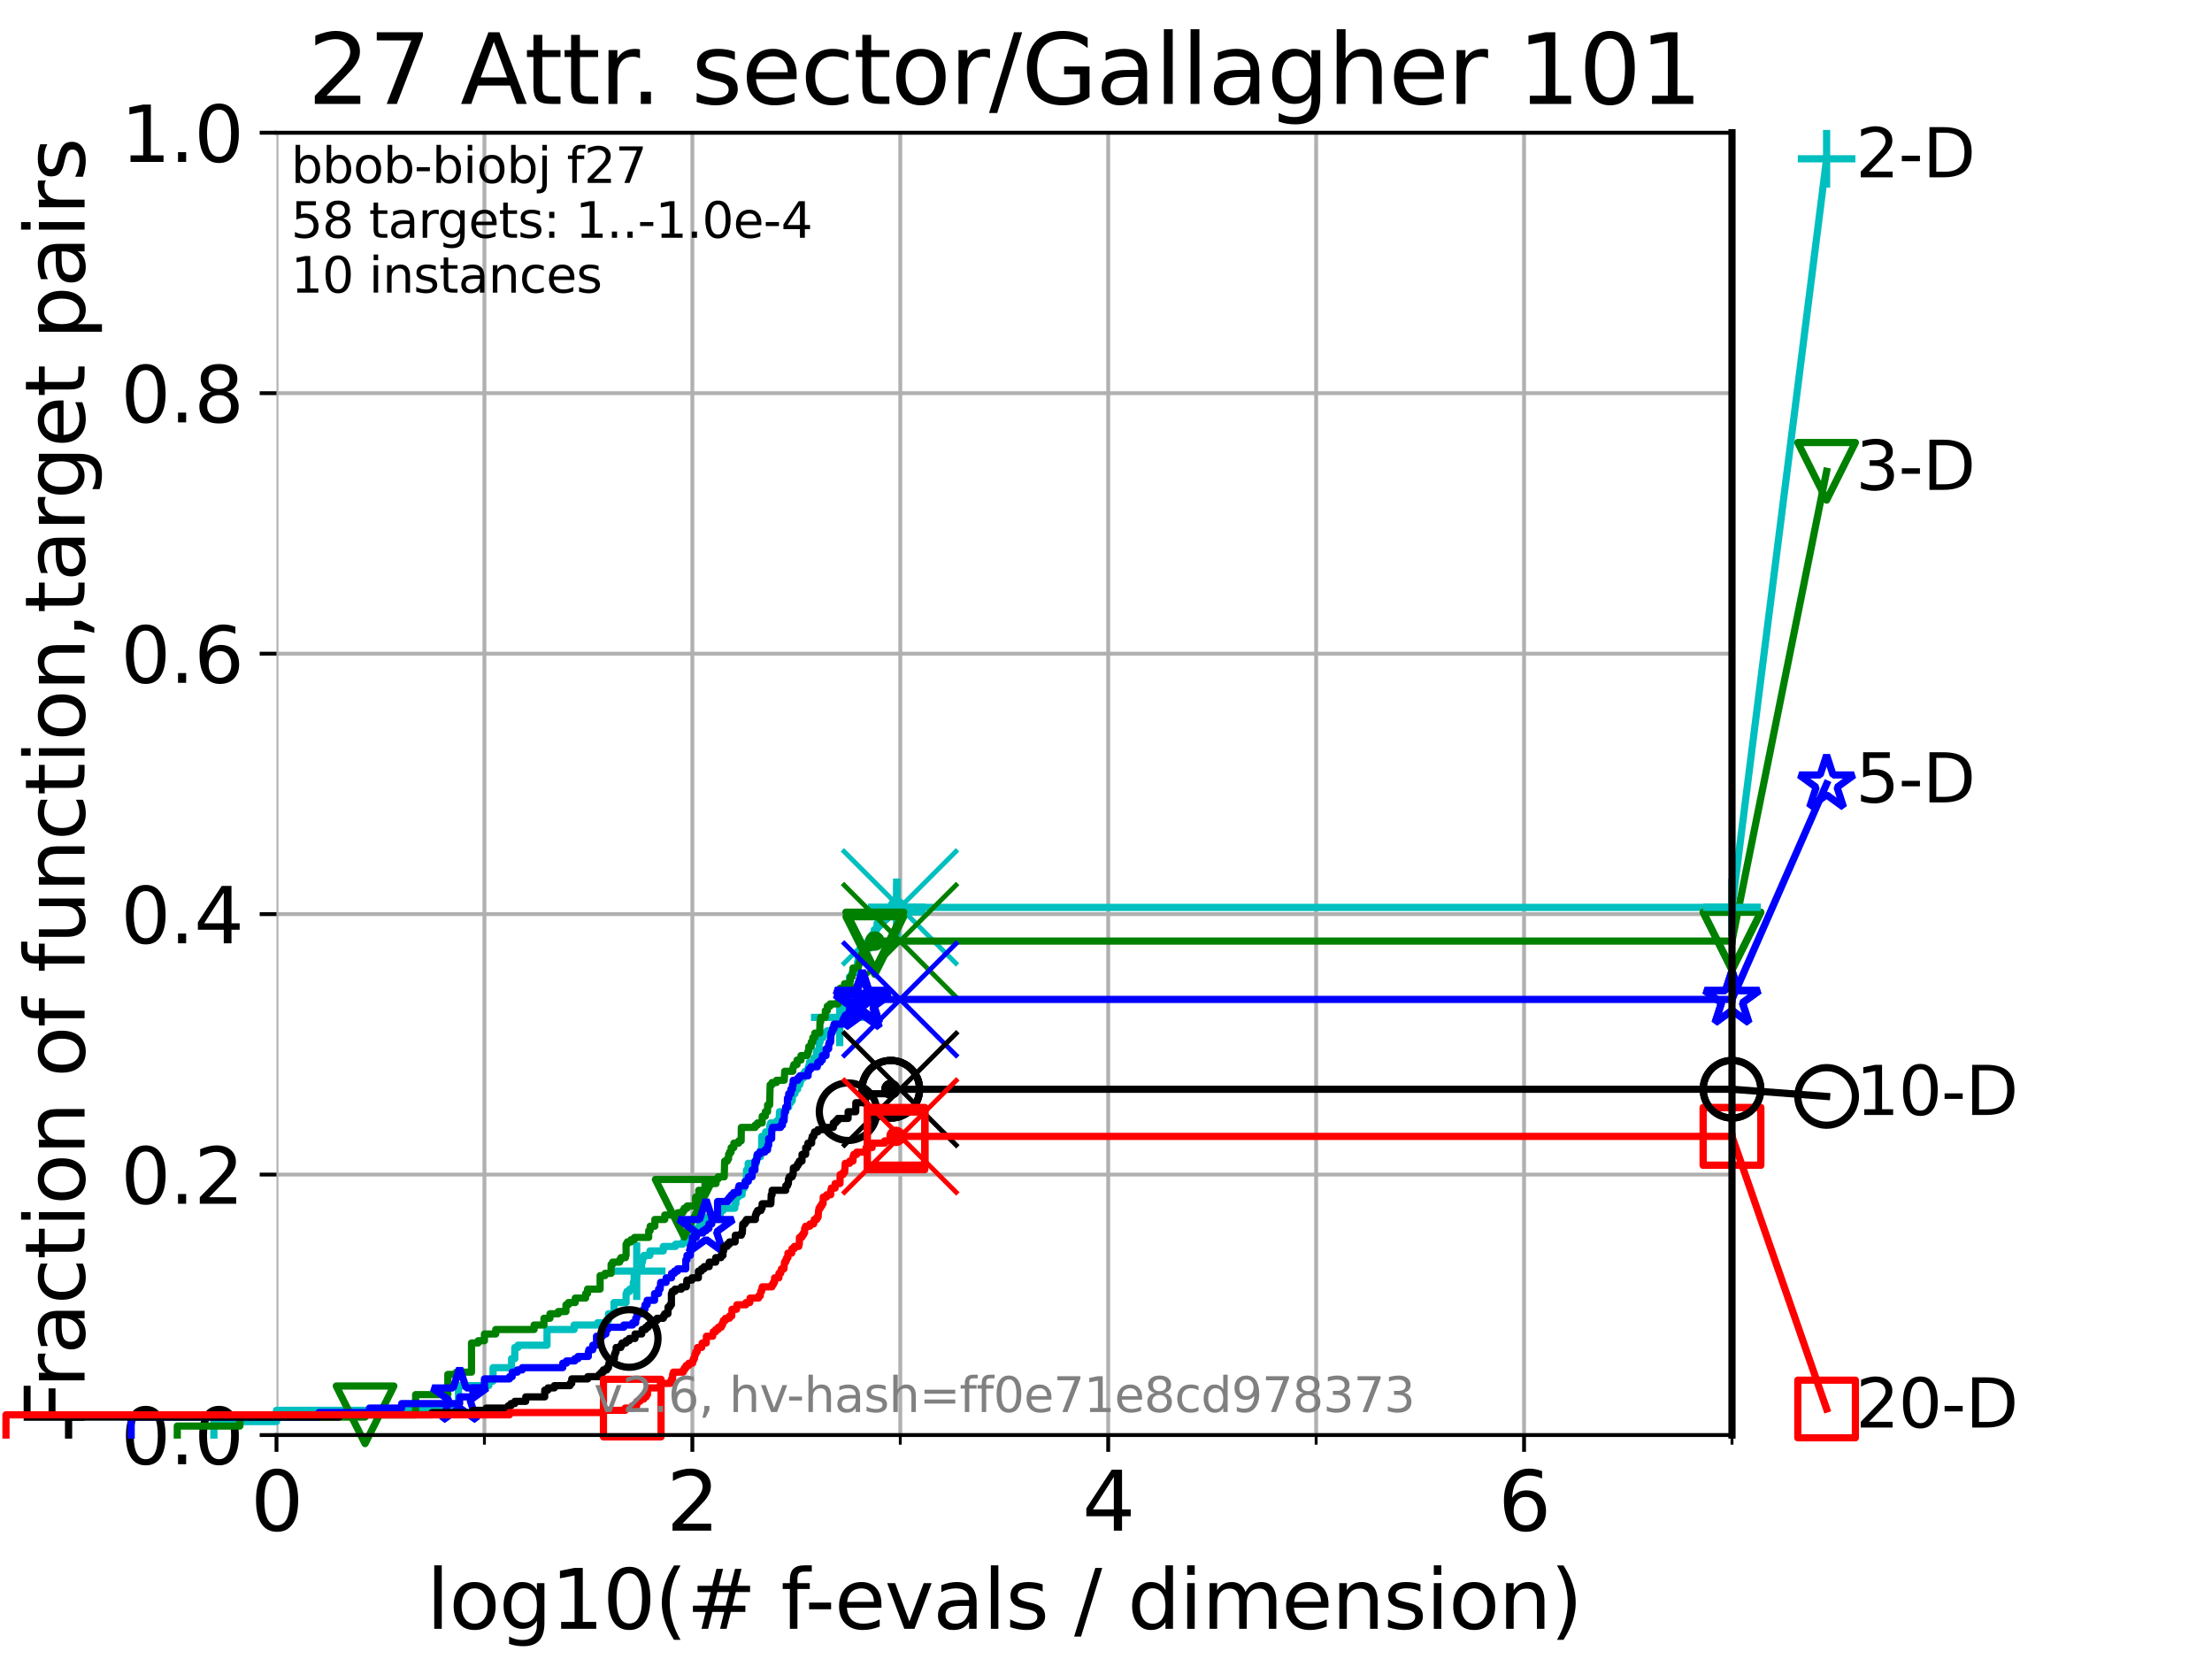 <?xml version="1.0" encoding="utf-8" standalone="no"?>
<!DOCTYPE svg PUBLIC "-//W3C//DTD SVG 1.1//EN"
  "http://www.w3.org/Graphics/SVG/1.1/DTD/svg11.dtd">
<svg xmlns:xlink="http://www.w3.org/1999/xlink" width="460.8pt" height="345.6pt" viewBox="0 0 460.8 345.6" xmlns="http://www.w3.org/2000/svg" version="1.1">
 <defs>
  <style type="text/css">*{stroke-linejoin: round; stroke-linecap: butt}</style>
 </defs>
 <g id="figure_1">
  <g id="patch_1">
   <path d="M 0 345.6 
L 460.8 345.6 
L 460.8 0 
L 0 0 
z
" style="fill: #ffffff"/>
  </g>
  <g id="axes_1">
   <g id="patch_2">
    <path d="M 57.6 298.944 
L 360.806 298.944 
L 360.806 27.648 
L 57.6 27.648 
z
" style="fill: #ffffff"/>
   </g>
   <g id="matplotlib.axis_1">
    <g id="xtick_1">
     <g id="line2d_1">
      <path d="M 57.6 298.944 
L 57.6 27.648 
" clip-path="url(#pb104a909ec)" style="fill: none; stroke: #b0b0b0; stroke-width: 0.8; stroke-linecap: square"/>
     </g>
     <g id="line2d_2">
      <defs>
       <path id="mb7532a9a57" d="M 0 0 
L 0 3.5 
" style="stroke: #000000; stroke-width: 0.8"/>
      </defs>
      <g>
       <use xlink:href="#mb7532a9a57" x="57.6" y="298.944" style="stroke: #000000; stroke-width: 0.8"/>
      </g>
     </g>
     <g id="text_1">
      <!-- 0 -->
      <g transform="translate(52.192 318.861) scale(0.17 -0.17)">
       <defs>
        <path id="DejaVuSans-30" d="M 2034 4250 
Q 1547 4250 1301 3770 
Q 1056 3291 1056 2328 
Q 1056 1369 1301 889 
Q 1547 409 2034 409 
Q 2525 409 2770 889 
Q 3016 1369 3016 2328 
Q 3016 3291 2770 3770 
Q 2525 4250 2034 4250 
z
M 2034 4750 
Q 2819 4750 3233 4129 
Q 3647 3509 3647 2328 
Q 3647 1150 3233 529 
Q 2819 -91 2034 -91 
Q 1250 -91 836 529 
Q 422 1150 422 2328 
Q 422 3509 836 4129 
Q 1250 4750 2034 4750 
z
" transform="scale(0.016)"/>
       </defs>
       <use xlink:href="#DejaVuSans-30"/>
      </g>
     </g>
    </g>
    <g id="xtick_2">
     <g id="line2d_3">
      <path d="M 144.23 298.944 
L 144.23 27.648 
" clip-path="url(#pb104a909ec)" style="fill: none; stroke: #b0b0b0; stroke-width: 0.8; stroke-linecap: square"/>
     </g>
     <g id="line2d_4">
      <g>
       <use xlink:href="#mb7532a9a57" x="144.23" y="298.944" style="stroke: #000000; stroke-width: 0.8"/>
      </g>
     </g>
     <g id="text_2">
      <!-- 2 -->
      <g transform="translate(138.822 318.861) scale(0.17 -0.17)">
       <defs>
        <path id="DejaVuSans-32" d="M 1228 531 
L 3431 531 
L 3431 0 
L 469 0 
L 469 531 
Q 828 903 1448 1529 
Q 2069 2156 2228 2338 
Q 2531 2678 2651 2914 
Q 2772 3150 2772 3378 
Q 2772 3750 2511 3984 
Q 2250 4219 1831 4219 
Q 1534 4219 1204 4116 
Q 875 4013 500 3803 
L 500 4441 
Q 881 4594 1212 4672 
Q 1544 4750 1819 4750 
Q 2544 4750 2975 4387 
Q 3406 4025 3406 3419 
Q 3406 3131 3298 2873 
Q 3191 2616 2906 2266 
Q 2828 2175 2409 1742 
Q 1991 1309 1228 531 
z
" transform="scale(0.016)"/>
       </defs>
       <use xlink:href="#DejaVuSans-32"/>
      </g>
     </g>
    </g>
    <g id="xtick_3">
     <g id="line2d_5">
      <path d="M 230.861 298.944 
L 230.861 27.648 
" clip-path="url(#pb104a909ec)" style="fill: none; stroke: #b0b0b0; stroke-width: 0.8; stroke-linecap: square"/>
     </g>
     <g id="line2d_6">
      <g>
       <use xlink:href="#mb7532a9a57" x="230.861" y="298.944" style="stroke: #000000; stroke-width: 0.8"/>
      </g>
     </g>
     <g id="text_3">
      <!-- 4 -->
      <g transform="translate(225.453 318.861) scale(0.17 -0.17)">
       <defs>
        <path id="DejaVuSans-34" d="M 2419 4116 
L 825 1625 
L 2419 1625 
L 2419 4116 
z
M 2253 4666 
L 3047 4666 
L 3047 1625 
L 3713 1625 
L 3713 1100 
L 3047 1100 
L 3047 0 
L 2419 0 
L 2419 1100 
L 313 1100 
L 313 1709 
L 2253 4666 
z
" transform="scale(0.016)"/>
       </defs>
       <use xlink:href="#DejaVuSans-34"/>
      </g>
     </g>
    </g>
    <g id="xtick_4">
     <g id="line2d_7">
      <path d="M 317.491 298.944 
L 317.491 27.648 
" clip-path="url(#pb104a909ec)" style="fill: none; stroke: #b0b0b0; stroke-width: 0.8; stroke-linecap: square"/>
     </g>
     <g id="line2d_8">
      <g>
       <use xlink:href="#mb7532a9a57" x="317.491" y="298.944" style="stroke: #000000; stroke-width: 0.8"/>
      </g>
     </g>
     <g id="text_4">
      <!-- 6 -->
      <g transform="translate(312.083 318.861) scale(0.17 -0.17)">
       <defs>
        <path id="DejaVuSans-36" d="M 2113 2584 
Q 1688 2584 1439 2293 
Q 1191 2003 1191 1497 
Q 1191 994 1439 701 
Q 1688 409 2113 409 
Q 2538 409 2786 701 
Q 3034 994 3034 1497 
Q 3034 2003 2786 2293 
Q 2538 2584 2113 2584 
z
M 3366 4563 
L 3366 3988 
Q 3128 4100 2886 4159 
Q 2644 4219 2406 4219 
Q 1781 4219 1451 3797 
Q 1122 3375 1075 2522 
Q 1259 2794 1537 2939 
Q 1816 3084 2150 3084 
Q 2853 3084 3261 2657 
Q 3669 2231 3669 1497 
Q 3669 778 3244 343 
Q 2819 -91 2113 -91 
Q 1303 -91 875 529 
Q 447 1150 447 2328 
Q 447 3434 972 4092 
Q 1497 4750 2381 4750 
Q 2619 4750 2861 4703 
Q 3103 4656 3366 4563 
z
" transform="scale(0.016)"/>
       </defs>
       <use xlink:href="#DejaVuSans-36"/>
      </g>
     </g>
    </g>
    <g id="xtick_5">
     <g id="line2d_9">
      <path d="M 100.915 298.944 
L 100.915 27.648 
" clip-path="url(#pb104a909ec)" style="fill: none; stroke: #b0b0b0; stroke-width: 0.8; stroke-linecap: square"/>
     </g>
     <g id="line2d_10">
      <defs>
       <path id="m1acfaea2d7" d="M 0 0 
L 0 2 
" style="stroke: #000000; stroke-width: 0.6"/>
      </defs>
      <g>
       <use xlink:href="#m1acfaea2d7" x="100.915" y="298.944" style="stroke: #000000; stroke-width: 0.6"/>
      </g>
     </g>
    </g>
    <g id="xtick_6">
     <g id="line2d_11">
      <path d="M 187.546 298.944 
L 187.546 27.648 
" clip-path="url(#pb104a909ec)" style="fill: none; stroke: #b0b0b0; stroke-width: 0.8; stroke-linecap: square"/>
     </g>
     <g id="line2d_12">
      <g>
       <use xlink:href="#m1acfaea2d7" x="187.546" y="298.944" style="stroke: #000000; stroke-width: 0.6"/>
      </g>
     </g>
    </g>
    <g id="xtick_7">
     <g id="line2d_13">
      <path d="M 274.176 298.944 
L 274.176 27.648 
" clip-path="url(#pb104a909ec)" style="fill: none; stroke: #b0b0b0; stroke-width: 0.8; stroke-linecap: square"/>
     </g>
     <g id="line2d_14">
      <g>
       <use xlink:href="#m1acfaea2d7" x="274.176" y="298.944" style="stroke: #000000; stroke-width: 0.6"/>
      </g>
     </g>
    </g>
    <g id="xtick_8">
     <g id="line2d_15">
      <path d="M 360.806 298.944 
L 360.806 27.648 
" clip-path="url(#pb104a909ec)" style="fill: none; stroke: #b0b0b0; stroke-width: 0.8; stroke-linecap: square"/>
     </g>
     <g id="line2d_16">
      <g>
       <use xlink:href="#m1acfaea2d7" x="360.806" y="298.944" style="stroke: #000000; stroke-width: 0.6"/>
      </g>
     </g>
    </g>
    <g id="text_5">
     <!-- log10(# f-evals / dimension) -->
     <g transform="translate(88.823 339.314) scale(0.17 -0.17)">
      <defs>
       <path id="DejaVuSans-6c" d="M 603 4863 
L 1178 4863 
L 1178 0 
L 603 0 
L 603 4863 
z
" transform="scale(0.016)"/>
       <path id="DejaVuSans-6f" d="M 1959 3097 
Q 1497 3097 1228 2736 
Q 959 2375 959 1747 
Q 959 1119 1226 758 
Q 1494 397 1959 397 
Q 2419 397 2687 759 
Q 2956 1122 2956 1747 
Q 2956 2369 2687 2733 
Q 2419 3097 1959 3097 
z
M 1959 3584 
Q 2709 3584 3137 3096 
Q 3566 2609 3566 1747 
Q 3566 888 3137 398 
Q 2709 -91 1959 -91 
Q 1206 -91 779 398 
Q 353 888 353 1747 
Q 353 2609 779 3096 
Q 1206 3584 1959 3584 
z
" transform="scale(0.016)"/>
       <path id="DejaVuSans-67" d="M 2906 1791 
Q 2906 2416 2648 2759 
Q 2391 3103 1925 3103 
Q 1463 3103 1205 2759 
Q 947 2416 947 1791 
Q 947 1169 1205 825 
Q 1463 481 1925 481 
Q 2391 481 2648 825 
Q 2906 1169 2906 1791 
z
M 3481 434 
Q 3481 -459 3084 -895 
Q 2688 -1331 1869 -1331 
Q 1566 -1331 1297 -1286 
Q 1028 -1241 775 -1147 
L 775 -588 
Q 1028 -725 1275 -790 
Q 1522 -856 1778 -856 
Q 2344 -856 2625 -561 
Q 2906 -266 2906 331 
L 2906 616 
Q 2728 306 2450 153 
Q 2172 0 1784 0 
Q 1141 0 747 490 
Q 353 981 353 1791 
Q 353 2603 747 3093 
Q 1141 3584 1784 3584 
Q 2172 3584 2450 3431 
Q 2728 3278 2906 2969 
L 2906 3500 
L 3481 3500 
L 3481 434 
z
" transform="scale(0.016)"/>
       <path id="DejaVuSans-31" d="M 794 531 
L 1825 531 
L 1825 4091 
L 703 3866 
L 703 4441 
L 1819 4666 
L 2450 4666 
L 2450 531 
L 3481 531 
L 3481 0 
L 794 0 
L 794 531 
z
" transform="scale(0.016)"/>
       <path id="DejaVuSans-28" d="M 1984 4856 
Q 1566 4138 1362 3434 
Q 1159 2731 1159 2009 
Q 1159 1288 1364 580 
Q 1569 -128 1984 -844 
L 1484 -844 
Q 1016 -109 783 600 
Q 550 1309 550 2009 
Q 550 2706 781 3412 
Q 1013 4119 1484 4856 
L 1984 4856 
z
" transform="scale(0.016)"/>
       <path id="DejaVuSans-23" d="M 3272 2816 
L 2363 2816 
L 2100 1772 
L 3016 1772 
L 3272 2816 
z
M 2803 4594 
L 2478 3297 
L 3391 3297 
L 3719 4594 
L 4219 4594 
L 3897 3297 
L 4872 3297 
L 4872 2816 
L 3775 2816 
L 3519 1772 
L 4513 1772 
L 4513 1294 
L 3397 1294 
L 3072 0 
L 2572 0 
L 2894 1294 
L 1978 1294 
L 1656 0 
L 1153 0 
L 1478 1294 
L 494 1294 
L 494 1772 
L 1594 1772 
L 1856 2816 
L 850 2816 
L 850 3297 
L 1978 3297 
L 2297 4594 
L 2803 4594 
z
" transform="scale(0.016)"/>
       <path id="DejaVuSans-20" transform="scale(0.016)"/>
       <path id="DejaVuSans-66" d="M 2375 4863 
L 2375 4384 
L 1825 4384 
Q 1516 4384 1395 4259 
Q 1275 4134 1275 3809 
L 1275 3500 
L 2222 3500 
L 2222 3053 
L 1275 3053 
L 1275 0 
L 697 0 
L 697 3053 
L 147 3053 
L 147 3500 
L 697 3500 
L 697 3744 
Q 697 4328 969 4595 
Q 1241 4863 1831 4863 
L 2375 4863 
z
" transform="scale(0.016)"/>
       <path id="DejaVuSans-2d" d="M 313 2009 
L 1997 2009 
L 1997 1497 
L 313 1497 
L 313 2009 
z
" transform="scale(0.016)"/>
       <path id="DejaVuSans-65" d="M 3597 1894 
L 3597 1613 
L 953 1613 
Q 991 1019 1311 708 
Q 1631 397 2203 397 
Q 2534 397 2845 478 
Q 3156 559 3463 722 
L 3463 178 
Q 3153 47 2828 -22 
Q 2503 -91 2169 -91 
Q 1331 -91 842 396 
Q 353 884 353 1716 
Q 353 2575 817 3079 
Q 1281 3584 2069 3584 
Q 2775 3584 3186 3129 
Q 3597 2675 3597 1894 
z
M 3022 2063 
Q 3016 2534 2758 2815 
Q 2500 3097 2075 3097 
Q 1594 3097 1305 2825 
Q 1016 2553 972 2059 
L 3022 2063 
z
" transform="scale(0.016)"/>
       <path id="DejaVuSans-76" d="M 191 3500 
L 800 3500 
L 1894 563 
L 2988 3500 
L 3597 3500 
L 2284 0 
L 1503 0 
L 191 3500 
z
" transform="scale(0.016)"/>
       <path id="DejaVuSans-61" d="M 2194 1759 
Q 1497 1759 1228 1600 
Q 959 1441 959 1056 
Q 959 750 1161 570 
Q 1363 391 1709 391 
Q 2188 391 2477 730 
Q 2766 1069 2766 1631 
L 2766 1759 
L 2194 1759 
z
M 3341 1997 
L 3341 0 
L 2766 0 
L 2766 531 
Q 2569 213 2275 61 
Q 1981 -91 1556 -91 
Q 1019 -91 701 211 
Q 384 513 384 1019 
Q 384 1609 779 1909 
Q 1175 2209 1959 2209 
L 2766 2209 
L 2766 2266 
Q 2766 2663 2505 2880 
Q 2244 3097 1772 3097 
Q 1472 3097 1187 3025 
Q 903 2953 641 2809 
L 641 3341 
Q 956 3463 1253 3523 
Q 1550 3584 1831 3584 
Q 2591 3584 2966 3190 
Q 3341 2797 3341 1997 
z
" transform="scale(0.016)"/>
       <path id="DejaVuSans-73" d="M 2834 3397 
L 2834 2853 
Q 2591 2978 2328 3040 
Q 2066 3103 1784 3103 
Q 1356 3103 1142 2972 
Q 928 2841 928 2578 
Q 928 2378 1081 2264 
Q 1234 2150 1697 2047 
L 1894 2003 
Q 2506 1872 2764 1633 
Q 3022 1394 3022 966 
Q 3022 478 2636 193 
Q 2250 -91 1575 -91 
Q 1294 -91 989 -36 
Q 684 19 347 128 
L 347 722 
Q 666 556 975 473 
Q 1284 391 1588 391 
Q 1994 391 2212 530 
Q 2431 669 2431 922 
Q 2431 1156 2273 1281 
Q 2116 1406 1581 1522 
L 1381 1569 
Q 847 1681 609 1914 
Q 372 2147 372 2553 
Q 372 3047 722 3315 
Q 1072 3584 1716 3584 
Q 2034 3584 2315 3537 
Q 2597 3491 2834 3397 
z
" transform="scale(0.016)"/>
       <path id="DejaVuSans-2f" d="M 1625 4666 
L 2156 4666 
L 531 -594 
L 0 -594 
L 1625 4666 
z
" transform="scale(0.016)"/>
       <path id="DejaVuSans-64" d="M 2906 2969 
L 2906 4863 
L 3481 4863 
L 3481 0 
L 2906 0 
L 2906 525 
Q 2725 213 2448 61 
Q 2172 -91 1784 -91 
Q 1150 -91 751 415 
Q 353 922 353 1747 
Q 353 2572 751 3078 
Q 1150 3584 1784 3584 
Q 2172 3584 2448 3432 
Q 2725 3281 2906 2969 
z
M 947 1747 
Q 947 1113 1208 752 
Q 1469 391 1925 391 
Q 2381 391 2643 752 
Q 2906 1113 2906 1747 
Q 2906 2381 2643 2742 
Q 2381 3103 1925 3103 
Q 1469 3103 1208 2742 
Q 947 2381 947 1747 
z
" transform="scale(0.016)"/>
       <path id="DejaVuSans-69" d="M 603 3500 
L 1178 3500 
L 1178 0 
L 603 0 
L 603 3500 
z
M 603 4863 
L 1178 4863 
L 1178 4134 
L 603 4134 
L 603 4863 
z
" transform="scale(0.016)"/>
       <path id="DejaVuSans-6d" d="M 3328 2828 
Q 3544 3216 3844 3400 
Q 4144 3584 4550 3584 
Q 5097 3584 5394 3201 
Q 5691 2819 5691 2113 
L 5691 0 
L 5113 0 
L 5113 2094 
Q 5113 2597 4934 2840 
Q 4756 3084 4391 3084 
Q 3944 3084 3684 2787 
Q 3425 2491 3425 1978 
L 3425 0 
L 2847 0 
L 2847 2094 
Q 2847 2600 2669 2842 
Q 2491 3084 2119 3084 
Q 1678 3084 1418 2786 
Q 1159 2488 1159 1978 
L 1159 0 
L 581 0 
L 581 3500 
L 1159 3500 
L 1159 2956 
Q 1356 3278 1631 3431 
Q 1906 3584 2284 3584 
Q 2666 3584 2933 3390 
Q 3200 3197 3328 2828 
z
" transform="scale(0.016)"/>
       <path id="DejaVuSans-6e" d="M 3513 2113 
L 3513 0 
L 2938 0 
L 2938 2094 
Q 2938 2591 2744 2837 
Q 2550 3084 2163 3084 
Q 1697 3084 1428 2787 
Q 1159 2491 1159 1978 
L 1159 0 
L 581 0 
L 581 3500 
L 1159 3500 
L 1159 2956 
Q 1366 3272 1645 3428 
Q 1925 3584 2291 3584 
Q 2894 3584 3203 3211 
Q 3513 2838 3513 2113 
z
" transform="scale(0.016)"/>
       <path id="DejaVuSans-29" d="M 513 4856 
L 1013 4856 
Q 1481 4119 1714 3412 
Q 1947 2706 1947 2009 
Q 1947 1309 1714 600 
Q 1481 -109 1013 -844 
L 513 -844 
Q 928 -128 1133 580 
Q 1338 1288 1338 2009 
Q 1338 2731 1133 3434 
Q 928 4138 513 4856 
z
" transform="scale(0.016)"/>
      </defs>
      <use xlink:href="#DejaVuSans-6c"/>
      <use xlink:href="#DejaVuSans-6f" x="27.783"/>
      <use xlink:href="#DejaVuSans-67" x="88.965"/>
      <use xlink:href="#DejaVuSans-31" x="152.441"/>
      <use xlink:href="#DejaVuSans-30" x="216.064"/>
      <use xlink:href="#DejaVuSans-28" x="279.688"/>
      <use xlink:href="#DejaVuSans-23" x="318.701"/>
      <use xlink:href="#DejaVuSans-20" x="402.49"/>
      <use xlink:href="#DejaVuSans-66" x="434.277"/>
      <use xlink:href="#DejaVuSans-2d" x="463.982"/>
      <use xlink:href="#DejaVuSans-65" x="500.066"/>
      <use xlink:href="#DejaVuSans-76" x="561.59"/>
      <use xlink:href="#DejaVuSans-61" x="620.77"/>
      <use xlink:href="#DejaVuSans-6c" x="682.049"/>
      <use xlink:href="#DejaVuSans-73" x="709.832"/>
      <use xlink:href="#DejaVuSans-20" x="761.932"/>
      <use xlink:href="#DejaVuSans-2f" x="793.719"/>
      <use xlink:href="#DejaVuSans-20" x="827.41"/>
      <use xlink:href="#DejaVuSans-64" x="859.197"/>
      <use xlink:href="#DejaVuSans-69" x="922.674"/>
      <use xlink:href="#DejaVuSans-6d" x="950.457"/>
      <use xlink:href="#DejaVuSans-65" x="1047.869"/>
      <use xlink:href="#DejaVuSans-6e" x="1109.393"/>
      <use xlink:href="#DejaVuSans-73" x="1172.771"/>
      <use xlink:href="#DejaVuSans-69" x="1224.871"/>
      <use xlink:href="#DejaVuSans-6f" x="1252.654"/>
      <use xlink:href="#DejaVuSans-6e" x="1313.836"/>
      <use xlink:href="#DejaVuSans-29" x="1377.215"/>
     </g>
    </g>
   </g>
   <g id="matplotlib.axis_2">
    <g id="ytick_1">
     <g id="line2d_17">
      <path d="M 57.6 298.944 
L 360.806 298.944 
" clip-path="url(#pb104a909ec)" style="fill: none; stroke: #b0b0b0; stroke-width: 0.8; stroke-linecap: square"/>
     </g>
     <g id="line2d_18">
      <defs>
       <path id="mb8b86c089a" d="M 0 0 
L -3.5 0 
" style="stroke: #000000; stroke-width: 0.8"/>
      </defs>
      <g>
       <use xlink:href="#mb8b86c089a" x="57.6" y="298.944" style="stroke: #000000; stroke-width: 0.8"/>
      </g>
     </g>
     <g id="text_6">
      <!-- 0.0 -->
      <g transform="translate(25.155 305.023) scale(0.16 -0.16)">
       <defs>
        <path id="DejaVuSans-2e" d="M 684 794 
L 1344 794 
L 1344 0 
L 684 0 
L 684 794 
z
" transform="scale(0.016)"/>
       </defs>
       <use xlink:href="#DejaVuSans-30"/>
       <use xlink:href="#DejaVuSans-2e" x="63.623"/>
       <use xlink:href="#DejaVuSans-30" x="95.41"/>
      </g>
     </g>
    </g>
    <g id="ytick_2">
     <g id="line2d_19">
      <path d="M 57.6 244.685 
L 360.806 244.685 
" clip-path="url(#pb104a909ec)" style="fill: none; stroke: #b0b0b0; stroke-width: 0.8; stroke-linecap: square"/>
     </g>
     <g id="line2d_20">
      <g>
       <use xlink:href="#mb8b86c089a" x="57.6" y="244.685" style="stroke: #000000; stroke-width: 0.8"/>
      </g>
     </g>
     <g id="text_7">
      <!-- 0.2 -->
      <g transform="translate(25.155 250.764) scale(0.16 -0.16)">
       <use xlink:href="#DejaVuSans-30"/>
       <use xlink:href="#DejaVuSans-2e" x="63.623"/>
       <use xlink:href="#DejaVuSans-32" x="95.41"/>
      </g>
     </g>
    </g>
    <g id="ytick_3">
     <g id="line2d_21">
      <path d="M 57.6 190.426 
L 360.806 190.426 
" clip-path="url(#pb104a909ec)" style="fill: none; stroke: #b0b0b0; stroke-width: 0.8; stroke-linecap: square"/>
     </g>
     <g id="line2d_22">
      <g>
       <use xlink:href="#mb8b86c089a" x="57.6" y="190.426" style="stroke: #000000; stroke-width: 0.8"/>
      </g>
     </g>
     <g id="text_8">
      <!-- 0.4 -->
      <g transform="translate(25.155 196.504) scale(0.16 -0.16)">
       <use xlink:href="#DejaVuSans-30"/>
       <use xlink:href="#DejaVuSans-2e" x="63.623"/>
       <use xlink:href="#DejaVuSans-34" x="95.41"/>
      </g>
     </g>
    </g>
    <g id="ytick_4">
     <g id="line2d_23">
      <path d="M 57.6 136.166 
L 360.806 136.166 
" clip-path="url(#pb104a909ec)" style="fill: none; stroke: #b0b0b0; stroke-width: 0.8; stroke-linecap: square"/>
     </g>
     <g id="line2d_24">
      <g>
       <use xlink:href="#mb8b86c089a" x="57.6" y="136.166" style="stroke: #000000; stroke-width: 0.8"/>
      </g>
     </g>
     <g id="text_9">
      <!-- 0.6 -->
      <g transform="translate(25.155 142.245) scale(0.16 -0.16)">
       <use xlink:href="#DejaVuSans-30"/>
       <use xlink:href="#DejaVuSans-2e" x="63.623"/>
       <use xlink:href="#DejaVuSans-36" x="95.41"/>
      </g>
     </g>
    </g>
    <g id="ytick_5">
     <g id="line2d_25">
      <path d="M 57.6 81.907 
L 360.806 81.907 
" clip-path="url(#pb104a909ec)" style="fill: none; stroke: #b0b0b0; stroke-width: 0.8; stroke-linecap: square"/>
     </g>
     <g id="line2d_26">
      <g>
       <use xlink:href="#mb8b86c089a" x="57.6" y="81.907" style="stroke: #000000; stroke-width: 0.8"/>
      </g>
     </g>
     <g id="text_10">
      <!-- 0.8 -->
      <g transform="translate(25.155 87.986) scale(0.16 -0.16)">
       <defs>
        <path id="DejaVuSans-38" d="M 2034 2216 
Q 1584 2216 1326 1975 
Q 1069 1734 1069 1313 
Q 1069 891 1326 650 
Q 1584 409 2034 409 
Q 2484 409 2743 651 
Q 3003 894 3003 1313 
Q 3003 1734 2745 1975 
Q 2488 2216 2034 2216 
z
M 1403 2484 
Q 997 2584 770 2862 
Q 544 3141 544 3541 
Q 544 4100 942 4425 
Q 1341 4750 2034 4750 
Q 2731 4750 3128 4425 
Q 3525 4100 3525 3541 
Q 3525 3141 3298 2862 
Q 3072 2584 2669 2484 
Q 3125 2378 3379 2068 
Q 3634 1759 3634 1313 
Q 3634 634 3220 271 
Q 2806 -91 2034 -91 
Q 1263 -91 848 271 
Q 434 634 434 1313 
Q 434 1759 690 2068 
Q 947 2378 1403 2484 
z
M 1172 3481 
Q 1172 3119 1398 2916 
Q 1625 2713 2034 2713 
Q 2441 2713 2670 2916 
Q 2900 3119 2900 3481 
Q 2900 3844 2670 4047 
Q 2441 4250 2034 4250 
Q 1625 4250 1398 4047 
Q 1172 3844 1172 3481 
z
" transform="scale(0.016)"/>
       </defs>
       <use xlink:href="#DejaVuSans-30"/>
       <use xlink:href="#DejaVuSans-2e" x="63.623"/>
       <use xlink:href="#DejaVuSans-38" x="95.41"/>
      </g>
     </g>
    </g>
    <g id="ytick_6">
     <g id="line2d_27">
      <path d="M 57.6 27.648 
L 360.806 27.648 
" clip-path="url(#pb104a909ec)" style="fill: none; stroke: #b0b0b0; stroke-width: 0.8; stroke-linecap: square"/>
     </g>
     <g id="line2d_28">
      <g>
       <use xlink:href="#mb8b86c089a" x="57.6" y="27.648" style="stroke: #000000; stroke-width: 0.8"/>
      </g>
     </g>
     <g id="text_11">
      <!-- 1.0 -->
      <g transform="translate(25.155 33.727) scale(0.16 -0.16)">
       <use xlink:href="#DejaVuSans-31"/>
       <use xlink:href="#DejaVuSans-2e" x="63.623"/>
       <use xlink:href="#DejaVuSans-30" x="95.41"/>
      </g>
     </g>
    </g>
    <g id="text_12">
     <!-- Fraction of function,target pairs -->
     <g transform="translate(17.62 297.681) rotate(-90) scale(0.17 -0.17)">
      <defs>
       <path id="DejaVuSans-46" d="M 628 4666 
L 3309 4666 
L 3309 4134 
L 1259 4134 
L 1259 2759 
L 3109 2759 
L 3109 2228 
L 1259 2228 
L 1259 0 
L 628 0 
L 628 4666 
z
" transform="scale(0.016)"/>
       <path id="DejaVuSans-72" d="M 2631 2963 
Q 2534 3019 2420 3045 
Q 2306 3072 2169 3072 
Q 1681 3072 1420 2755 
Q 1159 2438 1159 1844 
L 1159 0 
L 581 0 
L 581 3500 
L 1159 3500 
L 1159 2956 
Q 1341 3275 1631 3429 
Q 1922 3584 2338 3584 
Q 2397 3584 2469 3576 
Q 2541 3569 2628 3553 
L 2631 2963 
z
" transform="scale(0.016)"/>
       <path id="DejaVuSans-63" d="M 3122 3366 
L 3122 2828 
Q 2878 2963 2633 3030 
Q 2388 3097 2138 3097 
Q 1578 3097 1268 2742 
Q 959 2388 959 1747 
Q 959 1106 1268 751 
Q 1578 397 2138 397 
Q 2388 397 2633 464 
Q 2878 531 3122 666 
L 3122 134 
Q 2881 22 2623 -34 
Q 2366 -91 2075 -91 
Q 1284 -91 818 406 
Q 353 903 353 1747 
Q 353 2603 823 3093 
Q 1294 3584 2113 3584 
Q 2378 3584 2631 3529 
Q 2884 3475 3122 3366 
z
" transform="scale(0.016)"/>
       <path id="DejaVuSans-74" d="M 1172 4494 
L 1172 3500 
L 2356 3500 
L 2356 3053 
L 1172 3053 
L 1172 1153 
Q 1172 725 1289 603 
Q 1406 481 1766 481 
L 2356 481 
L 2356 0 
L 1766 0 
Q 1100 0 847 248 
Q 594 497 594 1153 
L 594 3053 
L 172 3053 
L 172 3500 
L 594 3500 
L 594 4494 
L 1172 4494 
z
" transform="scale(0.016)"/>
       <path id="DejaVuSans-75" d="M 544 1381 
L 544 3500 
L 1119 3500 
L 1119 1403 
Q 1119 906 1312 657 
Q 1506 409 1894 409 
Q 2359 409 2629 706 
Q 2900 1003 2900 1516 
L 2900 3500 
L 3475 3500 
L 3475 0 
L 2900 0 
L 2900 538 
Q 2691 219 2414 64 
Q 2138 -91 1772 -91 
Q 1169 -91 856 284 
Q 544 659 544 1381 
z
M 1991 3584 
L 1991 3584 
z
" transform="scale(0.016)"/>
       <path id="DejaVuSans-2c" d="M 750 794 
L 1409 794 
L 1409 256 
L 897 -744 
L 494 -744 
L 750 256 
L 750 794 
z
" transform="scale(0.016)"/>
       <path id="DejaVuSans-70" d="M 1159 525 
L 1159 -1331 
L 581 -1331 
L 581 3500 
L 1159 3500 
L 1159 2969 
Q 1341 3281 1617 3432 
Q 1894 3584 2278 3584 
Q 2916 3584 3314 3078 
Q 3713 2572 3713 1747 
Q 3713 922 3314 415 
Q 2916 -91 2278 -91 
Q 1894 -91 1617 61 
Q 1341 213 1159 525 
z
M 3116 1747 
Q 3116 2381 2855 2742 
Q 2594 3103 2138 3103 
Q 1681 3103 1420 2742 
Q 1159 2381 1159 1747 
Q 1159 1113 1420 752 
Q 1681 391 2138 391 
Q 2594 391 2855 752 
Q 3116 1113 3116 1747 
z
" transform="scale(0.016)"/>
      </defs>
      <use xlink:href="#DejaVuSans-46"/>
      <use xlink:href="#DejaVuSans-72" x="50.27"/>
      <use xlink:href="#DejaVuSans-61" x="91.383"/>
      <use xlink:href="#DejaVuSans-63" x="152.662"/>
      <use xlink:href="#DejaVuSans-74" x="207.643"/>
      <use xlink:href="#DejaVuSans-69" x="246.852"/>
      <use xlink:href="#DejaVuSans-6f" x="274.635"/>
      <use xlink:href="#DejaVuSans-6e" x="335.816"/>
      <use xlink:href="#DejaVuSans-20" x="399.195"/>
      <use xlink:href="#DejaVuSans-6f" x="430.982"/>
      <use xlink:href="#DejaVuSans-66" x="492.164"/>
      <use xlink:href="#DejaVuSans-20" x="527.369"/>
      <use xlink:href="#DejaVuSans-66" x="559.156"/>
      <use xlink:href="#DejaVuSans-75" x="594.361"/>
      <use xlink:href="#DejaVuSans-6e" x="657.74"/>
      <use xlink:href="#DejaVuSans-63" x="721.119"/>
      <use xlink:href="#DejaVuSans-74" x="776.1"/>
      <use xlink:href="#DejaVuSans-69" x="815.309"/>
      <use xlink:href="#DejaVuSans-6f" x="843.092"/>
      <use xlink:href="#DejaVuSans-6e" x="904.273"/>
      <use xlink:href="#DejaVuSans-2c" x="967.652"/>
      <use xlink:href="#DejaVuSans-74" x="999.439"/>
      <use xlink:href="#DejaVuSans-61" x="1038.648"/>
      <use xlink:href="#DejaVuSans-72" x="1099.928"/>
      <use xlink:href="#DejaVuSans-67" x="1139.291"/>
      <use xlink:href="#DejaVuSans-65" x="1202.768"/>
      <use xlink:href="#DejaVuSans-74" x="1264.291"/>
      <use xlink:href="#DejaVuSans-20" x="1303.5"/>
      <use xlink:href="#DejaVuSans-70" x="1335.287"/>
      <use xlink:href="#DejaVuSans-61" x="1398.764"/>
      <use xlink:href="#DejaVuSans-69" x="1460.043"/>
      <use xlink:href="#DejaVuSans-72" x="1487.826"/>
      <use xlink:href="#DejaVuSans-73" x="1528.939"/>
     </g>
    </g>
   </g>
   <g id="line2d_29">
    <defs>
     <path id="m2b27be3d60" d="M 0 1.5 
C 0.398 1.5 0.779 1.342 1.061 1.061 
C 1.342 0.779 1.5 0.398 1.5 0 
C 1.5 -0.398 1.342 -0.779 1.061 -1.061 
C 0.779 -1.342 0.398 -1.5 0 -1.5 
C -0.398 -1.5 -0.779 -1.342 -1.061 -1.061 
C -1.342 -0.779 -1.5 -0.398 -1.5 0 
C -1.5 0.398 -1.342 0.779 -1.061 1.061 
C -0.779 1.342 -0.398 1.5 0 1.5 
z
" style="stroke: #00bfbf"/>
    </defs>
    <g>
     <use xlink:href="#m2b27be3d60" x="186.827" y="189.022" style="fill: #00bfbf; stroke: #00bfbf"/>
     <use xlink:href="#m2b27be3d60" x="186.827" y="189.022" style="fill: #00bfbf; stroke: #00bfbf"/>
    </g>
   </g>
   <g id="line2d_30">
    <path d="M 44.561 298.944 
L 44.561 296.137 
L 57.6 296.137 
L 57.6 293.799 
L 83.678 293.799 
L 83.678 293.331 
L 95.503 293.331 
L 95.503 288.653 
L 101.833 288.653 
L 101.833 287.718 
L 102.708 287.718 
L 102.708 284.911 
L 106.561 284.911 
L 106.561 283.04 
L 107.245 283.04 
L 107.245 280.702 
L 107.905 280.702 
L 107.905 280.234 
L 113.954 280.234 
L 113.954 276.96 
L 119.6 276.96 
L 119.6 276.024 
L 124.482 276.024 
L 124.482 275.556 
L 126.275 275.556 
L 126.275 275.089 
L 126.757 275.089 
L 126.757 273.685 
L 127.911 273.685 
L 127.911 271.347 
L 130.423 271.347 
L 130.423 269.476 
L 130.618 269.476 
L 130.618 269.008 
L 131.191 269.008 
L 131.191 268.54 
L 131.929 268.54 
L 131.929 267.137 
L 132.109 267.137 
L 132.109 265.734 
L 132.639 265.734 
L 132.639 264.798 
L 132.984 264.798 
L 132.984 263.863 
L 133.656 263.863 
L 133.656 262.927 
L 133.82 262.927 
L 133.82 261.992 
L 134.145 261.992 
L 134.145 261.524 
L 135.389 261.524 
L 135.389 260.588 
L 138.181 260.588 
L 138.181 259.653 
L 140.725 259.653 
L 140.725 259.185 
L 142.248 259.185 
L 142.248 258.717 
L 143.754 258.717 
L 143.754 256.379 
L 144.324 256.379 
L 144.324 255.911 
L 145.765 255.911 
L 145.765 254.975 
L 147.022 254.975 
L 147.022 253.572 
L 150.015 253.572 
L 150.015 252.169 
L 150.627 252.169 
L 150.627 251.701 
L 153.072 251.701 
L 153.072 250.766 
L 153.306 250.766 
L 153.306 249.362 
L 153.821 249.362 
L 153.821 248.895 
L 154.596 248.895 
L 154.596 247.491 
L 155.077 247.491 
L 155.183 246.088 
L 155.495 246.088 
L 155.495 243.749 
L 155.854 243.749 
L 155.854 242.346 
L 157.55 242.346 
L 157.596 240.943 
L 158.454 240.943 
L 158.454 239.54 
L 158.674 239.54 
L 158.674 236.733 
L 159.485 236.733 
L 159.485 235.798 
L 160.303 235.798 
L 160.383 234.394 
L 160.542 234.394 
L 160.542 233.927 
L 161.84 233.927 
L 161.84 233.459 
L 162.313 233.459 
L 162.385 231.588 
L 163.7 231.588 
L 163.7 230.652 
L 164.292 230.652 
L 164.292 229.717 
L 164.74 229.717 
L 164.74 229.249 
L 165.053 229.249 
L 165.053 227.846 
L 165.605 227.846 
L 165.605 226.91 
L 166.17 226.91 
L 166.17 225.975 
L 166.604 225.975 
L 166.604 225.507 
L 166.747 225.507 
L 166.747 225.039 
L 166.888 225.039 
L 166.888 224.571 
L 167.389 224.571 
L 167.389 223.636 
L 167.689 223.636 
L 167.689 223.168 
L 168.379 223.168 
L 168.379 222.233 
L 168.612 222.233 
L 168.612 221.297 
L 169.59 221.297 
L 169.59 220.362 
L 170.048 220.362 
L 170.096 218.958 
L 170.635 218.958 
L 170.635 217.087 
L 170.842 217.087 
L 170.842 216.152 
L 171.427 216.152 
L 171.427 215.684 
L 171.843 215.684 
L 171.843 215.216 
L 172.272 215.216 
L 172.272 214.749 
L 173.581 214.749 
L 173.581 213.813 
L 174.656 213.813 
L 174.712 211.942 
L 174.934 211.942 
L 174.934 211.007 
L 175.117 211.007 
L 175.117 210.539 
L 175.316 210.539 
L 175.316 210.071 
L 175.673 210.071 
L 175.673 208.2 
L 176.058 208.2 
L 176.058 207.265 
L 176.822 207.265 
L 176.822 206.797 
L 176.955 206.797 
L 176.955 203.523 
L 177.331 203.523 
L 177.331 203.055 
L 177.54 203.055 
L 177.54 202.587 
L 178.139 202.587 
L 178.139 202.119 
L 178.568 202.119 
L 178.674 200.248 
L 178.779 200.248 
L 178.779 199.781 
L 179.369 199.781 
L 179.369 199.313 
L 179.786 199.313 
L 179.786 197.442 
L 181.535 197.442 
L 181.535 196.974 
L 181.677 196.974 
L 181.703 194.635 
L 182.109 194.635 
L 182.109 193.7 
L 182.629 193.7 
L 182.726 192.297 
L 183.242 192.297 
L 183.289 191.361 
L 184.817 191.361 
L 184.817 190.893 
L 186.028 190.893 
L 186.028 189.958 
L 186.827 189.958 
L 186.827 189.022 
L 360.806 189.022 
L 360.806 189.022 
" style="fill: none; stroke: #00bfbf; stroke-width: 1.5; stroke-linecap: square"/>
   </g>
   <g id="line2d_31">
    <defs>
     <path id="mdb9d5bca13" d="M -6 0 
L 6 0 
M 0 6 
L 0 -6 
" style="stroke: #00bfbf; stroke-width: 1.5"/>
    </defs>
    <g>
     <use xlink:href="#mdb9d5bca13" x="132.639" y="264.798" style="fill-opacity: 0; stroke: #00bfbf; stroke-width: 1.5"/>
     <use xlink:href="#mdb9d5bca13" x="174.934" y="211.942" style="fill-opacity: 0; stroke: #00bfbf; stroke-width: 1.5"/>
     <use xlink:href="#mdb9d5bca13" x="186.827" y="189.958" style="fill-opacity: 0; stroke: #00bfbf; stroke-width: 1.5"/>
     <use xlink:href="#mdb9d5bca13" x="186.827" y="189.022" style="fill-opacity: 0; stroke: #00bfbf; stroke-width: 1.5"/>
     <use xlink:href="#mdb9d5bca13" x="186.827" y="189.022" style="fill-opacity: 0; stroke: #00bfbf; stroke-width: 1.5"/>
     <use xlink:href="#mdb9d5bca13" x="360.806" y="189.022" style="fill-opacity: 0; stroke: #00bfbf; stroke-width: 1.5"/>
    </g>
   </g>
   <g id="line2d_32">
    <path style="fill: none; stroke: #00bfbf; stroke-width: 1.5; stroke-linecap: square"/>
    <g/>
   </g>
   <g id="line2d_33">
    <path d="M 187.48 189.022 
" clip-path="url(#pb104a909ec)" style="fill: none; stroke: #00bfbf; stroke-width: 1.5; stroke-linecap: square"/>
    <defs>
     <path id="ma437bfba78" d="M -12 12 
L 12 -12 
M -12 -12 
L 12 12 
" style="stroke: #00bfbf"/>
    </defs>
    <g clip-path="url(#pb104a909ec)">
     <use xlink:href="#ma437bfba78" x="187.48" y="189.022" style="fill: #00bfbf; stroke: #00bfbf"/>
    </g>
   </g>
   <g id="line2d_34">
    <defs>
     <path id="m4743f83fb4" d="M 0 1.5 
C 0.398 1.5 0.779 1.342 1.061 1.061 
C 1.342 0.779 1.5 0.398 1.5 0 
C 1.5 -0.398 1.342 -0.779 1.061 -1.061 
C 0.779 -1.342 0.398 -1.5 0 -1.5 
C -0.398 -1.5 -0.779 -1.342 -1.061 -1.061 
C -1.342 -0.779 -1.5 -0.398 -1.5 0 
C -1.5 0.398 -1.342 0.779 -1.061 1.061 
C -0.779 1.342 -0.398 1.5 0 1.5 
z
" style="stroke: #008000"/>
    </defs>
    <g>
     <use xlink:href="#m4743f83fb4" x="182.242" y="196.039" style="fill: #008000; stroke: #008000"/>
     <use xlink:href="#m4743f83fb4" x="182.242" y="196.039" style="fill: #008000; stroke: #008000"/>
    </g>
   </g>
   <g id="line2d_35">
    <path d="M 36.933 298.944 
L 36.933 297.073 
L 49.973 297.073 
L 49.973 295.202 
L 76.051 295.202 
L 76.051 294.734 
L 86.578 294.734 
L 86.578 290.524 
L 93.288 290.524 
L 93.288 286.315 
L 95.081 286.315 
L 95.081 285.847 
L 98.223 285.847 
L 98.223 279.766 
L 99.617 279.766 
L 99.617 279.298 
L 100.915 279.298 
L 100.915 277.895 
L 103.27 277.895 
L 103.27 276.96 
L 111.262 276.96 
L 111.262 276.024 
L 113.317 276.024 
L 113.317 274.621 
L 114.571 274.621 
L 114.571 273.685 
L 116.309 273.685 
L 116.309 273.218 
L 117.9 273.218 
L 117.9 271.814 
L 118.401 271.814 
L 118.401 271.347 
L 119.831 271.347 
L 119.831 270.411 
L 121.995 270.411 
L 121.995 269.476 
L 122.4 269.476 
L 122.4 268.54 
L 125.012 268.54 
L 125.012 265.734 
L 126.029 265.734 
L 126.029 265.266 
L 127.304 265.266 
L 127.304 263.395 
L 127.61 263.395 
L 127.61 262.927 
L 129.069 262.927 
L 129.069 262.459 
L 129.348 262.459 
L 129.348 261.992 
L 130.292 261.992 
L 130.292 261.524 
L 130.423 261.524 
L 130.423 259.185 
L 130.683 259.185 
L 130.683 258.717 
L 131.44 258.717 
L 131.44 258.25 
L 132.169 258.25 
L 132.169 257.782 
L 135.136 257.782 
L 135.136 256.379 
L 135.439 256.379 
L 135.439 255.443 
L 136.414 255.443 
L 136.414 254.04 
L 138.481 254.04 
L 138.481 253.104 
L 141.173 253.104 
L 141.173 252.637 
L 142.248 252.637 
L 142.248 252.169 
L 142.525 252.169 
L 142.525 251.701 
L 143.133 251.701 
L 143.133 251.233 
L 144.908 251.233 
L 144.908 249.362 
L 145.562 249.362 
L 145.562 247.959 
L 146.86 247.959 
L 146.86 246.556 
L 149.166 246.556 
L 149.166 245.62 
L 149.595 245.62 
L 149.595 245.153 
L 150.871 245.153 
L 150.959 241.878 
L 151.52 241.878 
L 151.52 241.411 
L 151.774 241.411 
L 151.774 240.475 
L 151.983 240.475 
L 151.983 240.007 
L 152.312 240.007 
L 152.312 239.072 
L 152.875 239.072 
L 152.875 238.136 
L 153.877 238.136 
L 153.877 237.669 
L 154.396 237.669 
L 154.432 234.862 
L 157.301 234.862 
L 157.301 234.394 
L 157.795 234.394 
L 157.795 233.927 
L 158.775 233.927 
L 158.775 232.523 
L 159.429 232.523 
L 159.429 231.588 
L 159.899 231.588 
L 159.899 230.184 
L 160.33 230.184 
L 160.436 225.975 
L 160.83 225.975 
L 160.83 225.507 
L 161.766 225.507 
L 161.766 225.039 
L 163.374 225.039 
L 163.464 223.168 
L 165.146 223.168 
L 165.208 222.233 
L 165.372 222.233 
L 165.372 221.765 
L 166.033 221.765 
L 166.033 220.829 
L 166.86 220.829 
L 166.86 219.894 
L 168.169 219.894 
L 168.169 219.426 
L 168.327 219.426 
L 168.327 218.958 
L 168.483 218.958 
L 168.483 218.023 
L 168.994 218.023 
L 168.994 217.087 
L 169.327 217.087 
L 169.327 216.152 
L 169.736 216.152 
L 169.736 215.216 
L 170.758 215.216 
L 170.819 212.878 
L 170.971 212.878 
L 170.971 211.942 
L 171.93 211.942 
L 171.93 210.539 
L 172.342 210.539 
L 172.342 209.603 
L 172.911 209.603 
L 172.911 209.136 
L 174.594 209.136 
L 174.594 208.668 
L 174.805 208.668 
L 174.904 207.265 
L 175.014 207.265 
L 175.014 205.861 
L 175.931 205.861 
L 175.931 204.926 
L 177.004 204.926 
L 177.004 204.458 
L 177.146 204.458 
L 177.146 203.523 
L 177.492 203.523 
L 177.492 203.055 
L 177.62 203.055 
L 177.694 201.652 
L 178.764 201.652 
L 178.764 201.184 
L 178.894 201.184 
L 178.894 200.716 
L 179.072 200.716 
L 179.111 199.781 
L 179.394 199.781 
L 179.394 198.845 
L 180.189 198.845 
L 180.189 198.377 
L 180.364 198.377 
L 180.364 197.442 
L 181.244 197.442 
L 181.244 196.974 
L 182.242 196.974 
L 182.242 196.039 
L 360.806 196.039 
L 360.806 196.039 
" style="fill: none; stroke: #008000; stroke-width: 1.5; stroke-linecap: square"/>
   </g>
   <g id="line2d_36">
    <defs>
     <path id="macc7266cee" d="M -0 6 
L 6 -6 
L -6 -6 
z
" style="stroke: #008000; stroke-width: 1.5; stroke-linejoin: miter"/>
    </defs>
    <g>
     <use xlink:href="#macc7266cee" x="76.051" y="294.734" style="fill-opacity: 0; stroke: #008000; stroke-width: 1.5; stroke-linejoin: miter"/>
     <use xlink:href="#macc7266cee" x="142.525" y="251.701" style="fill-opacity: 0; stroke: #008000; stroke-width: 1.5; stroke-linejoin: miter"/>
     <use xlink:href="#macc7266cee" x="182.242" y="196.974" style="fill-opacity: 0; stroke: #008000; stroke-width: 1.5; stroke-linejoin: miter"/>
     <use xlink:href="#macc7266cee" x="182.242" y="196.039" style="fill-opacity: 0; stroke: #008000; stroke-width: 1.5; stroke-linejoin: miter"/>
     <use xlink:href="#macc7266cee" x="182.242" y="196.039" style="fill-opacity: 0; stroke: #008000; stroke-width: 1.5; stroke-linejoin: miter"/>
     <use xlink:href="#macc7266cee" x="360.806" y="196.039" style="fill-opacity: 0; stroke: #008000; stroke-width: 1.5; stroke-linejoin: miter"/>
    </g>
   </g>
   <g id="line2d_37">
    <path style="fill: none; stroke: #008000; stroke-width: 1.5; stroke-linecap: square"/>
    <g/>
   </g>
   <g id="line2d_38">
    <path d="M 187.502 196.039 
" clip-path="url(#pb104a909ec)" style="fill: none; stroke: #008000; stroke-width: 1.5; stroke-linecap: square"/>
    <defs>
     <path id="mf88884453e" d="M -12 12 
L 12 -12 
M -12 -12 
L 12 12 
" style="stroke: #008000"/>
    </defs>
    <g clip-path="url(#pb104a909ec)">
     <use xlink:href="#mf88884453e" x="187.502" y="196.039" style="fill: #008000; stroke: #008000"/>
    </g>
   </g>
   <g id="line2d_39">
    <defs>
     <path id="mddbc043a5d" d="M 0 1.5 
C 0.398 1.5 0.779 1.342 1.061 1.061 
C 1.342 0.779 1.5 0.398 1.5 0 
C 1.5 -0.398 1.342 -0.779 1.061 -1.061 
C 0.779 -1.342 0.398 -1.5 0 -1.5 
C -0.398 -1.5 -0.779 -1.342 -1.061 -1.061 
C -1.342 -0.779 -1.5 -0.398 -1.5 0 
C -1.5 0.398 -1.342 0.779 -1.061 1.061 
C -0.779 1.342 -0.398 1.5 0 1.5 
z
" style="stroke: #0000ff"/>
    </defs>
    <g>
     <use xlink:href="#mddbc043a5d" x="179.655" y="208.2" style="fill: #0000ff; stroke: #0000ff"/>
     <use xlink:href="#mddbc043a5d" x="179.655" y="208.2" style="fill: #0000ff; stroke: #0000ff"/>
    </g>
   </g>
   <g id="line2d_40">
    <path d="M 27.324 298.944 
L 27.324 295.202 
L 66.441 295.202 
L 66.441 294.266 
L 76.969 294.266 
L 76.969 293.331 
L 83.678 293.331 
L 83.678 292.395 
L 95.753 292.395 
L 95.753 290.992 
L 98.51 290.992 
L 98.51 289.121 
L 100.915 289.121 
L 100.915 287.25 
L 106.138 287.25 
L 106.138 286.782 
L 106.699 286.782 
L 106.699 285.847 
L 107.775 285.847 
L 107.775 285.379 
L 108.792 285.379 
L 108.792 284.911 
L 117.227 284.911 
L 117.227 283.976 
L 118.001 283.976 
L 118.001 283.508 
L 119.739 283.508 
L 119.739 283.04 
L 120.418 283.04 
L 120.418 282.573 
L 122.559 282.573 
L 122.559 281.637 
L 122.678 281.637 
L 122.678 281.169 
L 123.488 281.169 
L 123.488 280.234 
L 124.265 280.234 
L 124.265 278.363 
L 125.527 278.363 
L 125.527 277.895 
L 126.226 277.895 
L 126.226 276.96 
L 126.614 276.96 
L 126.614 276.492 
L 129.947 276.492 
L 129.947 276.024 
L 131.784 276.024 
L 131.784 275.556 
L 132.429 275.556 
L 132.429 274.621 
L 132.639 274.621 
L 132.709 273.685 
L 134.048 273.685 
L 134.048 272.75 
L 134.368 272.75 
L 134.368 271.814 
L 134.808 271.814 
L 134.808 270.879 
L 136.357 270.879 
L 136.357 269.476 
L 137.196 269.476 
L 137.196 268.54 
L 137.521 268.54 
L 137.628 267.137 
L 138.768 267.137 
L 138.768 266.201 
L 139.891 266.201 
L 139.891 265.266 
L 140.497 265.266 
L 140.497 264.798 
L 141.129 264.798 
L 141.129 264.33 
L 142.865 264.33 
L 142.865 262.459 
L 143.106 262.459 
L 143.106 261.524 
L 143.812 261.524 
L 143.812 259.653 
L 144.003 259.653 
L 144.003 259.185 
L 144.23 259.185 
L 144.23 257.782 
L 145.04 257.782 
L 145.04 257.314 
L 145.184 257.314 
L 145.184 256.846 
L 146.429 256.846 
L 146.429 256.379 
L 147.087 256.379 
L 147.087 255.911 
L 147.691 255.911 
L 147.691 254.975 
L 148.277 254.975 
L 148.338 253.572 
L 148.608 253.572 
L 148.608 253.104 
L 149.482 253.104 
L 149.482 250.298 
L 151.605 250.298 
L 151.605 249.83 
L 151.958 249.83 
L 151.958 249.362 
L 152.377 249.362 
L 152.377 248.895 
L 152.835 248.895 
L 152.835 248.427 
L 153.81 248.427 
L 153.81 247.491 
L 153.945 247.491 
L 153.945 247.024 
L 155.267 247.024 
L 155.267 246.088 
L 155.904 246.088 
L 155.904 245.153 
L 156.677 245.153 
L 156.677 243.749 
L 157.27 243.749 
L 157.27 241.878 
L 157.605 241.878 
L 157.605 241.411 
L 157.734 241.411 
L 157.734 240.475 
L 158.241 240.475 
L 158.241 240.007 
L 159.334 240.007 
L 159.334 239.54 
L 159.899 239.54 
L 159.931 238.604 
L 160.126 238.604 
L 160.126 237.201 
L 160.746 237.201 
L 160.778 235.33 
L 160.918 235.33 
L 160.918 234.862 
L 162.606 234.862 
L 162.606 234.394 
L 162.998 234.394 
L 162.998 233.459 
L 163.342 233.459 
L 163.437 231.588 
L 163.626 231.588 
L 163.666 230.652 
L 164.037 230.652 
L 164.037 228.781 
L 164.298 228.781 
L 164.298 227.846 
L 164.746 227.846 
L 164.746 226.91 
L 165.084 226.91 
L 165.084 225.975 
L 165.233 225.975 
L 165.233 225.039 
L 166.205 225.039 
L 166.205 224.571 
L 166.61 224.571 
L 166.61 224.104 
L 168.348 224.104 
L 168.348 223.168 
L 168.514 223.168 
L 168.514 222.7 
L 168.923 222.7 
L 168.923 222.233 
L 170.262 222.233 
L 170.356 221.297 
L 170.929 221.297 
L 170.929 220.829 
L 171.316 220.829 
L 171.316 219.894 
L 172.085 219.894 
L 172.085 218.491 
L 172.624 218.491 
L 172.624 217.555 
L 172.757 217.555 
L 172.757 217.087 
L 173.036 217.087 
L 173.133 215.216 
L 173.318 215.216 
L 173.318 214.749 
L 173.446 214.749 
L 173.446 214.281 
L 173.754 214.281 
L 173.754 213.345 
L 175.481 213.345 
L 175.481 212.878 
L 175.603 212.878 
L 175.603 212.41 
L 175.842 212.41 
L 175.842 211.942 
L 176.107 211.942 
L 176.107 211.474 
L 177.974 211.474 
L 177.974 210.539 
L 178.523 210.539 
L 178.523 210.071 
L 179.056 210.071 
L 179.056 209.603 
L 179.465 209.603 
L 179.465 209.136 
L 179.655 209.136 
L 179.655 208.2 
L 360.806 208.2 
L 360.806 208.2 
" style="fill: none; stroke: #0000ff; stroke-width: 1.5; stroke-linecap: square"/>
   </g>
   <g id="line2d_41">
    <defs>
     <path id="m5c61569232" d="M 0 -6 
L -1.347 -1.854 
L -5.706 -1.854 
L -2.18 0.708 
L -3.527 4.854 
L -0 2.292 
L 3.527 4.854 
L 2.18 0.708 
L 5.706 -1.854 
L 1.347 -1.854 
z
" style="stroke: #0000ff; stroke-width: 1.5; stroke-linejoin: bevel"/>
    </defs>
    <g>
     <use xlink:href="#m5c61569232" x="95.753" y="290.992" style="fill-opacity: 0; stroke: #0000ff; stroke-width: 1.5; stroke-linejoin: bevel"/>
     <use xlink:href="#m5c61569232" x="147.087" y="255.911" style="fill-opacity: 0; stroke: #0000ff; stroke-width: 1.5; stroke-linejoin: bevel"/>
     <use xlink:href="#m5c61569232" x="179.655" y="209.136" style="fill-opacity: 0; stroke: #0000ff; stroke-width: 1.5; stroke-linejoin: bevel"/>
     <use xlink:href="#m5c61569232" x="179.655" y="208.2" style="fill-opacity: 0; stroke: #0000ff; stroke-width: 1.5; stroke-linejoin: bevel"/>
     <use xlink:href="#m5c61569232" x="179.655" y="208.2" style="fill-opacity: 0; stroke: #0000ff; stroke-width: 1.5; stroke-linejoin: bevel"/>
     <use xlink:href="#m5c61569232" x="360.806" y="208.2" style="fill-opacity: 0; stroke: #0000ff; stroke-width: 1.5; stroke-linejoin: bevel"/>
    </g>
   </g>
   <g id="line2d_42">
    <path style="fill: none; stroke: #0000ff; stroke-width: 1.5; stroke-linecap: square"/>
    <g/>
   </g>
   <g id="line2d_43">
    <path d="M 187.527 208.2 
" clip-path="url(#pb104a909ec)" style="fill: none; stroke: #0000ff; stroke-width: 1.5; stroke-linecap: square"/>
    <defs>
     <path id="m92438686a2" d="M -12 12 
L 12 -12 
M -12 -12 
L 12 12 
" style="stroke: #0000ff"/>
    </defs>
    <g clip-path="url(#pb104a909ec)">
     <use xlink:href="#m92438686a2" x="187.527" y="208.2" style="fill: #0000ff; stroke: #0000ff"/>
    </g>
   </g>
   <g id="line2d_44">
    <defs>
     <path id="mcae33e2eb9" d="M 0 1.5 
C 0.398 1.5 0.779 1.342 1.061 1.061 
C 1.342 0.779 1.5 0.398 1.5 0 
C 1.5 -0.398 1.342 -0.779 1.061 -1.061 
C 0.779 -1.342 0.398 -1.5 0 -1.5 
C -0.398 -1.5 -0.779 -1.342 -1.061 -1.061 
C -1.342 -0.779 -1.5 -0.398 -1.5 0 
C -1.5 0.398 -1.342 0.779 -1.061 1.061 
C -0.779 1.342 -0.398 1.5 0 1.5 
z
" style="stroke: #000000"/>
    </defs>
    <g>
     <use xlink:href="#mcae33e2eb9" x="185.574" y="226.91" style="stroke: #000000"/>
     <use xlink:href="#mcae33e2eb9" x="185.574" y="226.91" style="stroke: #000000"/>
    </g>
   </g>
   <g id="line2d_45">
    <path d="M 14.285 298.944 
L 14.285 295.202 
L 70.639 295.202 
L 70.639 294.734 
L 90.008 294.734 
L 90.008 294.266 
L 98.51 294.266 
L 98.51 293.799 
L 101.288 293.799 
L 101.288 293.331 
L 105.851 293.331 
L 105.851 292.863 
L 106.421 292.863 
L 106.421 292.395 
L 107.245 292.395 
L 107.245 291.928 
L 109.52 291.928 
L 109.52 290.992 
L 113.478 290.992 
L 113.478 289.589 
L 114.142 289.589 
L 114.142 289.121 
L 115.489 289.121 
L 115.489 288.653 
L 118.745 288.653 
L 118.745 288.186 
L 119.106 288.186 
L 119.106 287.25 
L 122.44 287.25 
L 122.44 286.782 
L 124.801 286.782 
L 124.801 286.315 
L 125.271 286.315 
L 125.271 285.847 
L 125.679 285.847 
L 125.679 285.379 
L 126.421 285.379 
L 126.421 284.911 
L 126.757 284.911 
L 126.852 283.976 
L 126.994 283.976 
L 126.994 283.508 
L 127.55 283.508 
L 127.55 283.04 
L 128.001 283.04 
L 128.001 282.105 
L 128.178 282.105 
L 128.178 281.637 
L 128.354 281.637 
L 128.354 280.702 
L 129.334 280.702 
L 129.334 280.234 
L 129.582 280.234 
L 129.582 279.766 
L 130.423 279.766 
L 130.423 279.298 
L 131.078 279.298 
L 131.078 278.831 
L 132.287 278.831 
L 132.287 277.895 
L 133.689 277.895 
L 133.755 276.96 
L 134.495 276.96 
L 134.495 276.492 
L 135.024 276.492 
L 135.024 276.024 
L 135.509 276.024 
L 135.598 275.089 
L 136.865 275.089 
L 136.865 274.621 
L 138.181 274.621 
L 138.181 274.153 
L 138.464 274.153 
L 138.464 273.685 
L 139.142 273.685 
L 139.167 272.282 
L 139.556 272.282 
L 139.556 271.814 
L 139.867 271.814 
L 139.867 269.476 
L 140.033 269.476 
L 140.033 269.008 
L 140.612 269.008 
L 140.612 268.54 
L 141.953 268.54 
L 141.953 268.072 
L 142.986 268.072 
L 143.086 266.669 
L 144.136 266.669 
L 144.136 266.201 
L 145.486 266.201 
L 145.486 264.798 
L 146.109 264.798 
L 146.109 264.33 
L 146.679 264.33 
L 146.679 263.863 
L 147.738 263.863 
L 147.738 262.927 
L 149.093 262.927 
L 149.093 261.992 
L 150.194 261.992 
L 150.194 261.524 
L 150.614 261.524 
L 150.614 260.588 
L 150.747 260.588 
L 150.8 259.653 
L 151.491 259.653 
L 151.491 259.185 
L 151.958 259.185 
L 151.958 258.717 
L 153.142 258.717 
L 153.177 257.314 
L 154.443 257.314 
L 154.443 256.846 
L 154.639 256.846 
L 154.725 254.975 
L 155.183 254.975 
L 155.183 254.508 
L 155.495 254.508 
L 155.495 254.04 
L 157.363 254.04 
L 157.363 253.104 
L 157.531 253.104 
L 157.531 252.637 
L 157.798 252.637 
L 157.798 252.169 
L 158.534 252.169 
L 158.534 251.701 
L 158.761 251.701 
L 158.761 250.766 
L 160.589 250.766 
L 160.66 248.895 
L 160.84 248.895 
L 160.84 247.959 
L 163.693 247.959 
L 163.693 247.024 
L 164.057 247.024 
L 164.057 246.556 
L 164.24 246.556 
L 164.24 245.62 
L 164.421 245.62 
L 164.421 245.153 
L 165.022 245.153 
L 165.022 244.685 
L 165.22 244.685 
L 165.276 243.282 
L 165.928 243.282 
L 165.928 242.814 
L 166.222 242.814 
L 166.222 242.346 
L 166.507 242.346 
L 166.507 241.878 
L 167.074 241.878 
L 167.074 240.475 
L 167.84 240.475 
L 167.84 239.072 
L 168.301 239.072 
L 168.301 238.136 
L 169.08 238.136 
L 169.08 237.201 
L 169.205 237.201 
L 169.205 236.733 
L 169.536 236.733 
L 169.536 236.265 
L 169.673 236.265 
L 169.673 235.798 
L 170.365 235.798 
L 170.365 235.33 
L 171.431 235.33 
L 171.431 234.862 
L 173.601 234.862 
L 173.601 233.927 
L 174.107 233.927 
L 174.107 233.459 
L 174.548 233.459 
L 174.548 232.991 
L 176.675 232.991 
L 176.675 231.588 
L 178.272 231.588 
L 178.284 229.717 
L 179.76 229.717 
L 179.76 228.781 
L 180.407 228.781 
L 180.407 228.313 
L 181.447 228.313 
L 181.447 227.846 
L 185.574 227.846 
L 185.574 226.91 
L 360.806 226.91 
L 360.806 226.91 
" style="fill: none; stroke: #000000; stroke-width: 1.5; stroke-linecap: square"/>
   </g>
   <g id="line2d_46">
    <defs>
     <path id="me0c0f1acd4" d="M 0 6 
C 1.591 6 3.117 5.368 4.243 4.243 
C 5.368 3.117 6 1.591 6 0 
C 6 -1.591 5.368 -3.117 4.243 -4.243 
C 3.117 -5.368 1.591 -6 0 -6 
C -1.591 -6 -3.117 -5.368 -4.243 -4.243 
C -5.368 -3.117 -6 -1.591 -6 0 
C -6 1.591 -5.368 3.117 -4.243 4.243 
C -3.117 5.368 -1.591 6 0 6 
z
" style="stroke: #000000; stroke-width: 1.5"/>
    </defs>
    <g>
     <use xlink:href="#me0c0f1acd4" x="131.078" y="278.831" style="fill-opacity: 0; stroke: #000000; stroke-width: 1.5"/>
     <use xlink:href="#me0c0f1acd4" x="176.675" y="231.588" style="fill-opacity: 0; stroke: #000000; stroke-width: 1.5"/>
     <use xlink:href="#me0c0f1acd4" x="185.574" y="226.91" style="fill-opacity: 0; stroke: #000000; stroke-width: 1.5"/>
     <use xlink:href="#me0c0f1acd4" x="185.574" y="226.91" style="fill-opacity: 0; stroke: #000000; stroke-width: 1.5"/>
     <use xlink:href="#me0c0f1acd4" x="185.574" y="226.91" style="fill-opacity: 0; stroke: #000000; stroke-width: 1.5"/>
     <use xlink:href="#me0c0f1acd4" x="360.806" y="226.91" style="fill-opacity: 0; stroke: #000000; stroke-width: 1.5"/>
    </g>
   </g>
   <g id="line2d_47">
    <path style="fill: none; stroke: #000000; stroke-width: 1.5; stroke-linecap: square"/>
    <g/>
   </g>
   <g id="line2d_48">
    <path d="M 187.547 226.91 
" clip-path="url(#pb104a909ec)" style="fill: none; stroke: #000000; stroke-width: 1.5; stroke-linecap: square"/>
    <defs>
     <path id="m4501e237ea" d="M -12 12 
L 12 -12 
M -12 -12 
L 12 12 
" style="stroke: #000000"/>
    </defs>
    <g clip-path="url(#pb104a909ec)">
     <use xlink:href="#m4501e237ea" x="187.547" y="226.91" style="stroke: #000000"/>
    </g>
   </g>
   <g id="line2d_49">
    <defs>
     <path id="m4d4ef00e62" d="M 0 1.5 
C 0.398 1.5 0.779 1.342 1.061 1.061 
C 1.342 0.779 1.5 0.398 1.5 0 
C 1.5 -0.398 1.342 -0.779 1.061 -1.061 
C 0.779 -1.342 0.398 -1.5 0 -1.5 
C -0.398 -1.5 -0.779 -1.342 -1.061 -1.061 
C -1.342 -0.779 -1.5 -0.398 -1.5 0 
C -1.5 0.398 -1.342 0.779 -1.061 1.061 
C -0.779 1.342 -0.398 1.5 0 1.5 
z
" style="stroke: #ff0000"/>
    </defs>
    <g>
     <use xlink:href="#m4d4ef00e62" x="186.651" y="236.733" style="fill: #ff0000; stroke: #ff0000"/>
     <use xlink:href="#m4d4ef00e62" x="186.651" y="236.733" style="fill: #ff0000; stroke: #ff0000"/>
    </g>
   </g>
   <g id="line2d_50">
    <path d="M 1.246 298.944 
L 1.246 294.734 
L 106.138 294.734 
L 106.138 294.266 
L 125.628 294.266 
L 125.628 293.799 
L 130.226 293.799 
L 130.226 293.331 
L 131.711 293.331 
L 131.711 292.863 
L 132.639 292.863 
L 132.674 291.928 
L 133.323 291.928 
L 133.323 291.46 
L 134.113 291.46 
L 134.113 290.992 
L 134.621 290.992 
L 134.621 290.524 
L 134.886 290.524 
L 134.901 289.121 
L 137.507 289.121 
L 137.601 288.186 
L 139.677 288.186 
L 139.677 287.718 
L 139.891 287.718 
L 139.891 287.25 
L 140.115 287.25 
L 140.115 286.315 
L 140.266 286.315 
L 140.266 285.847 
L 142.321 285.847 
L 142.321 285.379 
L 142.611 285.379 
L 142.611 284.911 
L 142.946 284.911 
L 142.946 284.444 
L 143.502 284.444 
L 143.502 283.976 
L 144.287 283.976 
L 144.287 283.508 
L 144.436 283.508 
L 144.436 283.04 
L 144.677 283.04 
L 144.768 282.105 
L 144.941 282.105 
L 144.941 281.637 
L 145.22 281.637 
L 145.309 280.702 
L 146.185 280.702 
L 146.278 279.766 
L 147.128 279.766 
L 147.152 278.363 
L 148.473 278.363 
L 148.578 277.427 
L 149.093 277.427 
L 149.093 276.96 
L 149.623 276.96 
L 149.623 276.492 
L 150.242 276.492 
L 150.242 276.024 
L 150.513 276.024 
L 150.513 275.556 
L 150.681 275.556 
L 150.681 275.089 
L 151.116 275.089 
L 151.116 274.621 
L 151.958 274.621 
L 151.958 274.153 
L 152.438 274.153 
L 152.487 272.75 
L 153.439 272.75 
L 153.502 271.814 
L 155.387 271.814 
L 155.387 271.347 
L 156.2 271.347 
L 156.25 270.411 
L 158.03 270.411 
L 158.03 269.943 
L 158.383 269.943 
L 158.485 269.008 
L 158.665 269.008 
L 158.665 268.54 
L 158.791 268.54 
L 158.791 268.072 
L 160.82 268.072 
L 160.82 267.605 
L 161.106 267.605 
L 161.106 267.137 
L 161.354 267.137 
L 161.354 266.201 
L 162.259 266.201 
L 162.259 265.266 
L 162.62 265.266 
L 162.62 264.798 
L 162.786 264.798 
L 162.786 264.33 
L 163.315 264.33 
L 163.424 262.927 
L 163.676 262.927 
L 163.676 262.459 
L 163.883 262.459 
L 163.883 261.992 
L 164.136 261.992 
L 164.136 261.056 
L 164.925 261.056 
L 164.985 260.121 
L 165.471 260.121 
L 165.471 259.653 
L 166.403 259.653 
L 166.403 259.185 
L 166.518 259.185 
L 166.533 257.782 
L 167.023 257.782 
L 167.023 257.314 
L 167.351 257.314 
L 167.351 256.846 
L 167.61 256.846 
L 167.61 255.911 
L 167.818 255.911 
L 167.818 255.443 
L 168.712 255.443 
L 168.712 254.975 
L 169.502 254.975 
L 169.502 254.508 
L 169.629 254.508 
L 169.629 254.04 
L 170.148 254.04 
L 170.148 253.572 
L 170.433 253.572 
L 170.517 252.169 
L 170.605 252.169 
L 170.605 251.701 
L 170.888 251.701 
L 170.888 251.233 
L 171.197 251.233 
L 171.197 250.766 
L 171.465 250.766 
L 171.496 249.362 
L 172.2 249.362 
L 172.2 248.895 
L 173.06 248.895 
L 173.06 247.959 
L 173.184 247.959 
L 173.184 247.491 
L 173.974 247.491 
L 173.974 246.556 
L 174.987 246.556 
L 175.011 244.685 
L 175.636 244.685 
L 175.636 244.217 
L 175.966 244.217 
L 176.077 242.346 
L 176.993 242.346 
L 176.993 241.878 
L 177.687 241.878 
L 177.687 240.943 
L 177.861 240.943 
L 177.861 240.475 
L 178.471 240.475 
L 178.471 240.007 
L 180.405 240.007 
L 180.405 239.072 
L 181.681 239.072 
L 181.681 238.136 
L 184.283 238.136 
L 184.283 237.669 
L 186.651 237.669 
L 186.651 236.733 
L 360.806 236.733 
L 360.806 236.733 
" style="fill: none; stroke: #ff0000; stroke-width: 1.5; stroke-linecap: square"/>
   </g>
   <g id="line2d_51">
    <defs>
     <path id="m55bd4f0c42" d="M -6 6 
L 6 6 
L 6 -6 
L -6 -6 
z
" style="stroke: #ff0000; stroke-width: 1.5; stroke-linejoin: miter"/>
    </defs>
    <g>
     <use xlink:href="#m55bd4f0c42" x="131.711" y="293.331" style="fill-opacity: 0; stroke: #ff0000; stroke-width: 1.5; stroke-linejoin: miter"/>
     <use xlink:href="#m55bd4f0c42" x="186.651" y="237.669" style="fill-opacity: 0; stroke: #ff0000; stroke-width: 1.5; stroke-linejoin: miter"/>
     <use xlink:href="#m55bd4f0c42" x="186.651" y="236.733" style="fill-opacity: 0; stroke: #ff0000; stroke-width: 1.5; stroke-linejoin: miter"/>
     <use xlink:href="#m55bd4f0c42" x="186.651" y="236.733" style="fill-opacity: 0; stroke: #ff0000; stroke-width: 1.5; stroke-linejoin: miter"/>
     <use xlink:href="#m55bd4f0c42" x="360.806" y="236.733" style="fill-opacity: 0; stroke: #ff0000; stroke-width: 1.5; stroke-linejoin: miter"/>
    </g>
   </g>
   <g id="line2d_52">
    <path style="fill: none; stroke: #ff0000; stroke-width: 1.5; stroke-linecap: square"/>
    <g/>
   </g>
   <g id="line2d_53">
    <path d="M 187.543 236.733 
" clip-path="url(#pb104a909ec)" style="fill: none; stroke: #ff0000; stroke-width: 1.5; stroke-linecap: square"/>
    <defs>
     <path id="mcd18641a29" d="M -12 12 
L 12 -12 
M -12 -12 
L 12 12 
" style="stroke: #ff0000"/>
    </defs>
    <g clip-path="url(#pb104a909ec)">
     <use xlink:href="#mcd18641a29" x="187.543" y="236.733" style="fill: #ff0000; stroke: #ff0000"/>
    </g>
   </g>
   <g id="line2d_54">
    <path d="M 360.806 236.733 
L 380.515 293.518 
" style="fill: none; stroke: #ff0000; stroke-width: 1.5; stroke-linecap: square"/>
    <g>
     <use xlink:href="#m55bd4f0c42" x="360.806" y="236.733" style="fill-opacity: 0; stroke: #ff0000; stroke-width: 1.5; stroke-linejoin: miter"/>
     <use xlink:href="#m55bd4f0c42" x="380.515" y="293.518" style="fill-opacity: 0; stroke: #ff0000; stroke-width: 1.5; stroke-linejoin: miter"/>
    </g>
   </g>
   <g id="line2d_55">
    <path d="M 360.806 226.91 
L 380.515 228.407 
" style="fill: none; stroke: #000000; stroke-width: 1.5; stroke-linecap: square"/>
    <g>
     <use xlink:href="#me0c0f1acd4" x="360.806" y="226.91" style="fill-opacity: 0; stroke: #000000; stroke-width: 1.5"/>
     <use xlink:href="#me0c0f1acd4" x="380.515" y="228.407" style="fill-opacity: 0; stroke: #000000; stroke-width: 1.5"/>
    </g>
   </g>
   <g id="line2d_56">
    <path d="M 360.806 208.2 
L 380.515 163.296 
" style="fill: none; stroke: #0000ff; stroke-width: 1.5; stroke-linecap: square"/>
    <g>
     <use xlink:href="#m5c61569232" x="360.806" y="208.2" style="fill-opacity: 0; stroke: #0000ff; stroke-width: 1.5; stroke-linejoin: bevel"/>
     <use xlink:href="#m5c61569232" x="380.515" y="163.296" style="fill-opacity: 0; stroke: #0000ff; stroke-width: 1.5; stroke-linejoin: bevel"/>
    </g>
   </g>
   <g id="line2d_57">
    <path d="M 360.806 196.039 
L 380.515 98.185 
" style="fill: none; stroke: #008000; stroke-width: 1.5; stroke-linecap: square"/>
    <g>
     <use xlink:href="#macc7266cee" x="360.806" y="196.039" style="fill-opacity: 0; stroke: #008000; stroke-width: 1.5; stroke-linejoin: miter"/>
     <use xlink:href="#macc7266cee" x="380.515" y="98.185" style="fill-opacity: 0; stroke: #008000; stroke-width: 1.5; stroke-linejoin: miter"/>
    </g>
   </g>
   <g id="line2d_58">
    <path d="M 360.806 189.022 
L 380.515 33.074 
" style="fill: none; stroke: #00bfbf; stroke-width: 1.5; stroke-linecap: square"/>
    <g>
     <use xlink:href="#mdb9d5bca13" x="360.806" y="189.022" style="fill-opacity: 0; stroke: #00bfbf; stroke-width: 1.5"/>
     <use xlink:href="#mdb9d5bca13" x="380.515" y="33.074" style="fill-opacity: 0; stroke: #00bfbf; stroke-width: 1.5"/>
    </g>
   </g>
   <g id="line2d_59">
    <path d="M 360.806 298.944 
L 360.806 27.648 
" style="fill: none; stroke: #000000; stroke-width: 1.5; stroke-linecap: square"/>
   </g>
   <g id="patch_3">
    <path d="M 57.6 298.944 
L 360.806 298.944 
" style="fill: none; stroke: #000000; stroke-width: 0.8; stroke-linejoin: miter; stroke-linecap: square"/>
   </g>
   <g id="patch_4">
    <path d="M 57.6 27.648 
L 360.806 27.648 
" style="fill: none; stroke: #000000; stroke-width: 0.8; stroke-linejoin: miter; stroke-linecap: square"/>
   </g>
   <g id="text_13">
    <!-- 20-D -->
    <g transform="translate(386.579 297.381) scale(0.14 -0.14)">
     <defs>
      <path id="DejaVuSans-44" d="M 1259 4147 
L 1259 519 
L 2022 519 
Q 2988 519 3436 956 
Q 3884 1394 3884 2338 
Q 3884 3275 3436 3711 
Q 2988 4147 2022 4147 
L 1259 4147 
z
M 628 4666 
L 1925 4666 
Q 3281 4666 3915 4102 
Q 4550 3538 4550 2338 
Q 4550 1131 3912 565 
Q 3275 0 1925 0 
L 628 0 
L 628 4666 
z
" transform="scale(0.016)"/>
     </defs>
     <use xlink:href="#DejaVuSans-32"/>
     <use xlink:href="#DejaVuSans-30" x="63.623"/>
     <use xlink:href="#DejaVuSans-2d" x="127.246"/>
     <use xlink:href="#DejaVuSans-44" x="163.33"/>
    </g>
   </g>
   <g id="text_14">
    <!-- 10-D -->
    <g transform="translate(386.579 232.27) scale(0.14 -0.14)">
     <use xlink:href="#DejaVuSans-31"/>
     <use xlink:href="#DejaVuSans-30" x="63.623"/>
     <use xlink:href="#DejaVuSans-2d" x="127.246"/>
     <use xlink:href="#DejaVuSans-44" x="163.33"/>
    </g>
   </g>
   <g id="text_15">
    <!-- 5-D -->
    <g transform="translate(386.579 167.159) scale(0.14 -0.14)">
     <defs>
      <path id="DejaVuSans-35" d="M 691 4666 
L 3169 4666 
L 3169 4134 
L 1269 4134 
L 1269 2991 
Q 1406 3038 1543 3061 
Q 1681 3084 1819 3084 
Q 2600 3084 3056 2656 
Q 3513 2228 3513 1497 
Q 3513 744 3044 326 
Q 2575 -91 1722 -91 
Q 1428 -91 1123 -41 
Q 819 9 494 109 
L 494 744 
Q 775 591 1075 516 
Q 1375 441 1709 441 
Q 2250 441 2565 725 
Q 2881 1009 2881 1497 
Q 2881 1984 2565 2268 
Q 2250 2553 1709 2553 
Q 1456 2553 1204 2497 
Q 953 2441 691 2322 
L 691 4666 
z
" transform="scale(0.016)"/>
     </defs>
     <use xlink:href="#DejaVuSans-35"/>
     <use xlink:href="#DejaVuSans-2d" x="63.623"/>
     <use xlink:href="#DejaVuSans-44" x="99.707"/>
    </g>
   </g>
   <g id="text_16">
    <!-- 3-D -->
    <g transform="translate(386.579 102.048) scale(0.14 -0.14)">
     <defs>
      <path id="DejaVuSans-33" d="M 2597 2516 
Q 3050 2419 3304 2112 
Q 3559 1806 3559 1356 
Q 3559 666 3084 287 
Q 2609 -91 1734 -91 
Q 1441 -91 1130 -33 
Q 819 25 488 141 
L 488 750 
Q 750 597 1062 519 
Q 1375 441 1716 441 
Q 2309 441 2620 675 
Q 2931 909 2931 1356 
Q 2931 1769 2642 2001 
Q 2353 2234 1838 2234 
L 1294 2234 
L 1294 2753 
L 1863 2753 
Q 2328 2753 2575 2939 
Q 2822 3125 2822 3475 
Q 2822 3834 2567 4026 
Q 2313 4219 1838 4219 
Q 1578 4219 1281 4162 
Q 984 4106 628 3988 
L 628 4550 
Q 988 4650 1302 4700 
Q 1616 4750 1894 4750 
Q 2613 4750 3031 4423 
Q 3450 4097 3450 3541 
Q 3450 3153 3228 2886 
Q 3006 2619 2597 2516 
z
" transform="scale(0.016)"/>
     </defs>
     <use xlink:href="#DejaVuSans-33"/>
     <use xlink:href="#DejaVuSans-2d" x="63.623"/>
     <use xlink:href="#DejaVuSans-44" x="99.707"/>
    </g>
   </g>
   <g id="text_17">
    <!-- 2-D -->
    <g transform="translate(386.579 36.937) scale(0.14 -0.14)">
     <use xlink:href="#DejaVuSans-32"/>
     <use xlink:href="#DejaVuSans-2d" x="63.623"/>
     <use xlink:href="#DejaVuSans-44" x="99.707"/>
    </g>
   </g>
   <g id="text_18">
    <!-- bbob-biobj f27 -->
    <g transform="translate(60.632 38.111) scale(0.102 -0.102)">
     <defs>
      <path id="DejaVuSans-62" d="M 3116 1747 
Q 3116 2381 2855 2742 
Q 2594 3103 2138 3103 
Q 1681 3103 1420 2742 
Q 1159 2381 1159 1747 
Q 1159 1113 1420 752 
Q 1681 391 2138 391 
Q 2594 391 2855 752 
Q 3116 1113 3116 1747 
z
M 1159 2969 
Q 1341 3281 1617 3432 
Q 1894 3584 2278 3584 
Q 2916 3584 3314 3078 
Q 3713 2572 3713 1747 
Q 3713 922 3314 415 
Q 2916 -91 2278 -91 
Q 1894 -91 1617 61 
Q 1341 213 1159 525 
L 1159 0 
L 581 0 
L 581 4863 
L 1159 4863 
L 1159 2969 
z
" transform="scale(0.016)"/>
      <path id="DejaVuSans-6a" d="M 603 3500 
L 1178 3500 
L 1178 -63 
Q 1178 -731 923 -1031 
Q 669 -1331 103 -1331 
L -116 -1331 
L -116 -844 
L 38 -844 
Q 366 -844 484 -692 
Q 603 -541 603 -63 
L 603 3500 
z
M 603 4863 
L 1178 4863 
L 1178 4134 
L 603 4134 
L 603 4863 
z
" transform="scale(0.016)"/>
      <path id="DejaVuSans-37" d="M 525 4666 
L 3525 4666 
L 3525 4397 
L 1831 0 
L 1172 0 
L 2766 4134 
L 525 4134 
L 525 4666 
z
" transform="scale(0.016)"/>
     </defs>
     <use xlink:href="#DejaVuSans-62"/>
     <use xlink:href="#DejaVuSans-62" x="63.477"/>
     <use xlink:href="#DejaVuSans-6f" x="126.953"/>
     <use xlink:href="#DejaVuSans-62" x="188.135"/>
     <use xlink:href="#DejaVuSans-2d" x="251.611"/>
     <use xlink:href="#DejaVuSans-62" x="287.695"/>
     <use xlink:href="#DejaVuSans-69" x="351.172"/>
     <use xlink:href="#DejaVuSans-6f" x="378.955"/>
     <use xlink:href="#DejaVuSans-62" x="440.137"/>
     <use xlink:href="#DejaVuSans-6a" x="503.613"/>
     <use xlink:href="#DejaVuSans-20" x="531.396"/>
     <use xlink:href="#DejaVuSans-66" x="563.184"/>
     <use xlink:href="#DejaVuSans-32" x="598.389"/>
     <use xlink:href="#DejaVuSans-37" x="662.012"/>
    </g>
    <!-- 58 targets: 1..-1.0e-4 -->
    <g transform="translate(60.632 49.533) scale(0.102 -0.102)">
     <defs>
      <path id="DejaVuSans-3a" d="M 750 794 
L 1409 794 
L 1409 0 
L 750 0 
L 750 794 
z
M 750 3309 
L 1409 3309 
L 1409 2516 
L 750 2516 
L 750 3309 
z
" transform="scale(0.016)"/>
     </defs>
     <use xlink:href="#DejaVuSans-35"/>
     <use xlink:href="#DejaVuSans-38" x="63.623"/>
     <use xlink:href="#DejaVuSans-20" x="127.246"/>
     <use xlink:href="#DejaVuSans-74" x="159.033"/>
     <use xlink:href="#DejaVuSans-61" x="198.242"/>
     <use xlink:href="#DejaVuSans-72" x="259.521"/>
     <use xlink:href="#DejaVuSans-67" x="298.885"/>
     <use xlink:href="#DejaVuSans-65" x="362.361"/>
     <use xlink:href="#DejaVuSans-74" x="423.885"/>
     <use xlink:href="#DejaVuSans-73" x="463.094"/>
     <use xlink:href="#DejaVuSans-3a" x="515.193"/>
     <use xlink:href="#DejaVuSans-20" x="548.885"/>
     <use xlink:href="#DejaVuSans-31" x="580.672"/>
     <use xlink:href="#DejaVuSans-2e" x="644.295"/>
     <use xlink:href="#DejaVuSans-2e" x="676.082"/>
     <use xlink:href="#DejaVuSans-2d" x="707.869"/>
     <use xlink:href="#DejaVuSans-31" x="743.953"/>
     <use xlink:href="#DejaVuSans-2e" x="807.576"/>
     <use xlink:href="#DejaVuSans-30" x="839.363"/>
     <use xlink:href="#DejaVuSans-65" x="902.986"/>
     <use xlink:href="#DejaVuSans-2d" x="964.51"/>
     <use xlink:href="#DejaVuSans-34" x="1000.594"/>
    </g>
    <!-- 10 instances -->
    <g transform="translate(60.632 60.955) scale(0.102 -0.102)">
     <use xlink:href="#DejaVuSans-31"/>
     <use xlink:href="#DejaVuSans-30" x="63.623"/>
     <use xlink:href="#DejaVuSans-20" x="127.246"/>
     <use xlink:href="#DejaVuSans-69" x="159.033"/>
     <use xlink:href="#DejaVuSans-6e" x="186.816"/>
     <use xlink:href="#DejaVuSans-73" x="250.195"/>
     <use xlink:href="#DejaVuSans-74" x="302.295"/>
     <use xlink:href="#DejaVuSans-61" x="341.504"/>
     <use xlink:href="#DejaVuSans-6e" x="402.783"/>
     <use xlink:href="#DejaVuSans-63" x="466.162"/>
     <use xlink:href="#DejaVuSans-65" x="521.143"/>
     <use xlink:href="#DejaVuSans-73" x="582.666"/>
    </g>
   </g>
   <g id="text_19">
    <!-- v2.6, hv-hash=ff0e71e8cd978373 -->
    <g style="fill: #808080" transform="translate(123.708 294.151) scale(0.1 -0.1)">
     <defs>
      <path id="DejaVuSans-68" d="M 3513 2113 
L 3513 0 
L 2938 0 
L 2938 2094 
Q 2938 2591 2744 2837 
Q 2550 3084 2163 3084 
Q 1697 3084 1428 2787 
Q 1159 2491 1159 1978 
L 1159 0 
L 581 0 
L 581 4863 
L 1159 4863 
L 1159 2956 
Q 1366 3272 1645 3428 
Q 1925 3584 2291 3584 
Q 2894 3584 3203 3211 
Q 3513 2838 3513 2113 
z
" transform="scale(0.016)"/>
      <path id="DejaVuSans-3d" d="M 678 2906 
L 4684 2906 
L 4684 2381 
L 678 2381 
L 678 2906 
z
M 678 1631 
L 4684 1631 
L 4684 1100 
L 678 1100 
L 678 1631 
z
" transform="scale(0.016)"/>
      <path id="DejaVuSans-39" d="M 703 97 
L 703 672 
Q 941 559 1184 500 
Q 1428 441 1663 441 
Q 2288 441 2617 861 
Q 2947 1281 2994 2138 
Q 2813 1869 2534 1725 
Q 2256 1581 1919 1581 
Q 1219 1581 811 2004 
Q 403 2428 403 3163 
Q 403 3881 828 4315 
Q 1253 4750 1959 4750 
Q 2769 4750 3195 4129 
Q 3622 3509 3622 2328 
Q 3622 1225 3098 567 
Q 2575 -91 1691 -91 
Q 1453 -91 1209 -44 
Q 966 3 703 97 
z
M 1959 2075 
Q 2384 2075 2632 2365 
Q 2881 2656 2881 3163 
Q 2881 3666 2632 3958 
Q 2384 4250 1959 4250 
Q 1534 4250 1286 3958 
Q 1038 3666 1038 3163 
Q 1038 2656 1286 2365 
Q 1534 2075 1959 2075 
z
" transform="scale(0.016)"/>
     </defs>
     <use xlink:href="#DejaVuSans-76"/>
     <use xlink:href="#DejaVuSans-32" x="59.18"/>
     <use xlink:href="#DejaVuSans-2e" x="122.803"/>
     <use xlink:href="#DejaVuSans-36" x="154.59"/>
     <use xlink:href="#DejaVuSans-2c" x="218.213"/>
     <use xlink:href="#DejaVuSans-20" x="250"/>
     <use xlink:href="#DejaVuSans-68" x="281.787"/>
     <use xlink:href="#DejaVuSans-76" x="345.166"/>
     <use xlink:href="#DejaVuSans-2d" x="401.721"/>
     <use xlink:href="#DejaVuSans-68" x="437.805"/>
     <use xlink:href="#DejaVuSans-61" x="501.184"/>
     <use xlink:href="#DejaVuSans-73" x="562.463"/>
     <use xlink:href="#DejaVuSans-68" x="614.562"/>
     <use xlink:href="#DejaVuSans-3d" x="677.941"/>
     <use xlink:href="#DejaVuSans-66" x="761.73"/>
     <use xlink:href="#DejaVuSans-66" x="796.936"/>
     <use xlink:href="#DejaVuSans-30" x="832.141"/>
     <use xlink:href="#DejaVuSans-65" x="895.764"/>
     <use xlink:href="#DejaVuSans-37" x="957.287"/>
     <use xlink:href="#DejaVuSans-31" x="1020.91"/>
     <use xlink:href="#DejaVuSans-65" x="1084.533"/>
     <use xlink:href="#DejaVuSans-38" x="1146.057"/>
     <use xlink:href="#DejaVuSans-63" x="1209.68"/>
     <use xlink:href="#DejaVuSans-64" x="1264.66"/>
     <use xlink:href="#DejaVuSans-39" x="1328.137"/>
     <use xlink:href="#DejaVuSans-37" x="1391.76"/>
     <use xlink:href="#DejaVuSans-38" x="1455.383"/>
     <use xlink:href="#DejaVuSans-33" x="1519.006"/>
     <use xlink:href="#DejaVuSans-37" x="1582.629"/>
     <use xlink:href="#DejaVuSans-33" x="1646.252"/>
    </g>
   </g>
   <g id="text_20">
    <!-- 27 Attr. sector/Gallagher 101 -->
    <g transform="translate(64.083 21.648) scale(0.2 -0.2)">
     <defs>
      <path id="DejaVuSans-41" d="M 2188 4044 
L 1331 1722 
L 3047 1722 
L 2188 4044 
z
M 1831 4666 
L 2547 4666 
L 4325 0 
L 3669 0 
L 3244 1197 
L 1141 1197 
L 716 0 
L 50 0 
L 1831 4666 
z
" transform="scale(0.016)"/>
      <path id="DejaVuSans-47" d="M 3809 666 
L 3809 1919 
L 2778 1919 
L 2778 2438 
L 4434 2438 
L 4434 434 
Q 4069 175 3628 42 
Q 3188 -91 2688 -91 
Q 1594 -91 976 548 
Q 359 1188 359 2328 
Q 359 3472 976 4111 
Q 1594 4750 2688 4750 
Q 3144 4750 3555 4637 
Q 3966 4525 4313 4306 
L 4313 3634 
Q 3963 3931 3569 4081 
Q 3175 4231 2741 4231 
Q 1884 4231 1454 3753 
Q 1025 3275 1025 2328 
Q 1025 1384 1454 906 
Q 1884 428 2741 428 
Q 3075 428 3337 486 
Q 3600 544 3809 666 
z
" transform="scale(0.016)"/>
     </defs>
     <use xlink:href="#DejaVuSans-32"/>
     <use xlink:href="#DejaVuSans-37" x="63.623"/>
     <use xlink:href="#DejaVuSans-20" x="127.246"/>
     <use xlink:href="#DejaVuSans-41" x="159.033"/>
     <use xlink:href="#DejaVuSans-74" x="225.691"/>
     <use xlink:href="#DejaVuSans-74" x="264.9"/>
     <use xlink:href="#DejaVuSans-72" x="304.109"/>
     <use xlink:href="#DejaVuSans-2e" x="336.098"/>
     <use xlink:href="#DejaVuSans-20" x="367.885"/>
     <use xlink:href="#DejaVuSans-73" x="399.672"/>
     <use xlink:href="#DejaVuSans-65" x="451.771"/>
     <use xlink:href="#DejaVuSans-63" x="513.295"/>
     <use xlink:href="#DejaVuSans-74" x="568.275"/>
     <use xlink:href="#DejaVuSans-6f" x="607.484"/>
     <use xlink:href="#DejaVuSans-72" x="668.666"/>
     <use xlink:href="#DejaVuSans-2f" x="709.779"/>
     <use xlink:href="#DejaVuSans-47" x="743.471"/>
     <use xlink:href="#DejaVuSans-61" x="820.961"/>
     <use xlink:href="#DejaVuSans-6c" x="882.24"/>
     <use xlink:href="#DejaVuSans-6c" x="910.023"/>
     <use xlink:href="#DejaVuSans-61" x="937.807"/>
     <use xlink:href="#DejaVuSans-67" x="999.086"/>
     <use xlink:href="#DejaVuSans-68" x="1062.562"/>
     <use xlink:href="#DejaVuSans-65" x="1125.941"/>
     <use xlink:href="#DejaVuSans-72" x="1187.465"/>
     <use xlink:href="#DejaVuSans-20" x="1228.578"/>
     <use xlink:href="#DejaVuSans-31" x="1260.365"/>
     <use xlink:href="#DejaVuSans-30" x="1323.988"/>
     <use xlink:href="#DejaVuSans-31" x="1387.611"/>
    </g>
   </g>
  </g>
 </g>
 <defs>
  <clipPath id="pb104a909ec">
   <rect x="57.6" y="27.648" width="303.206" height="271.296"/>
  </clipPath>
 </defs>
</svg>
